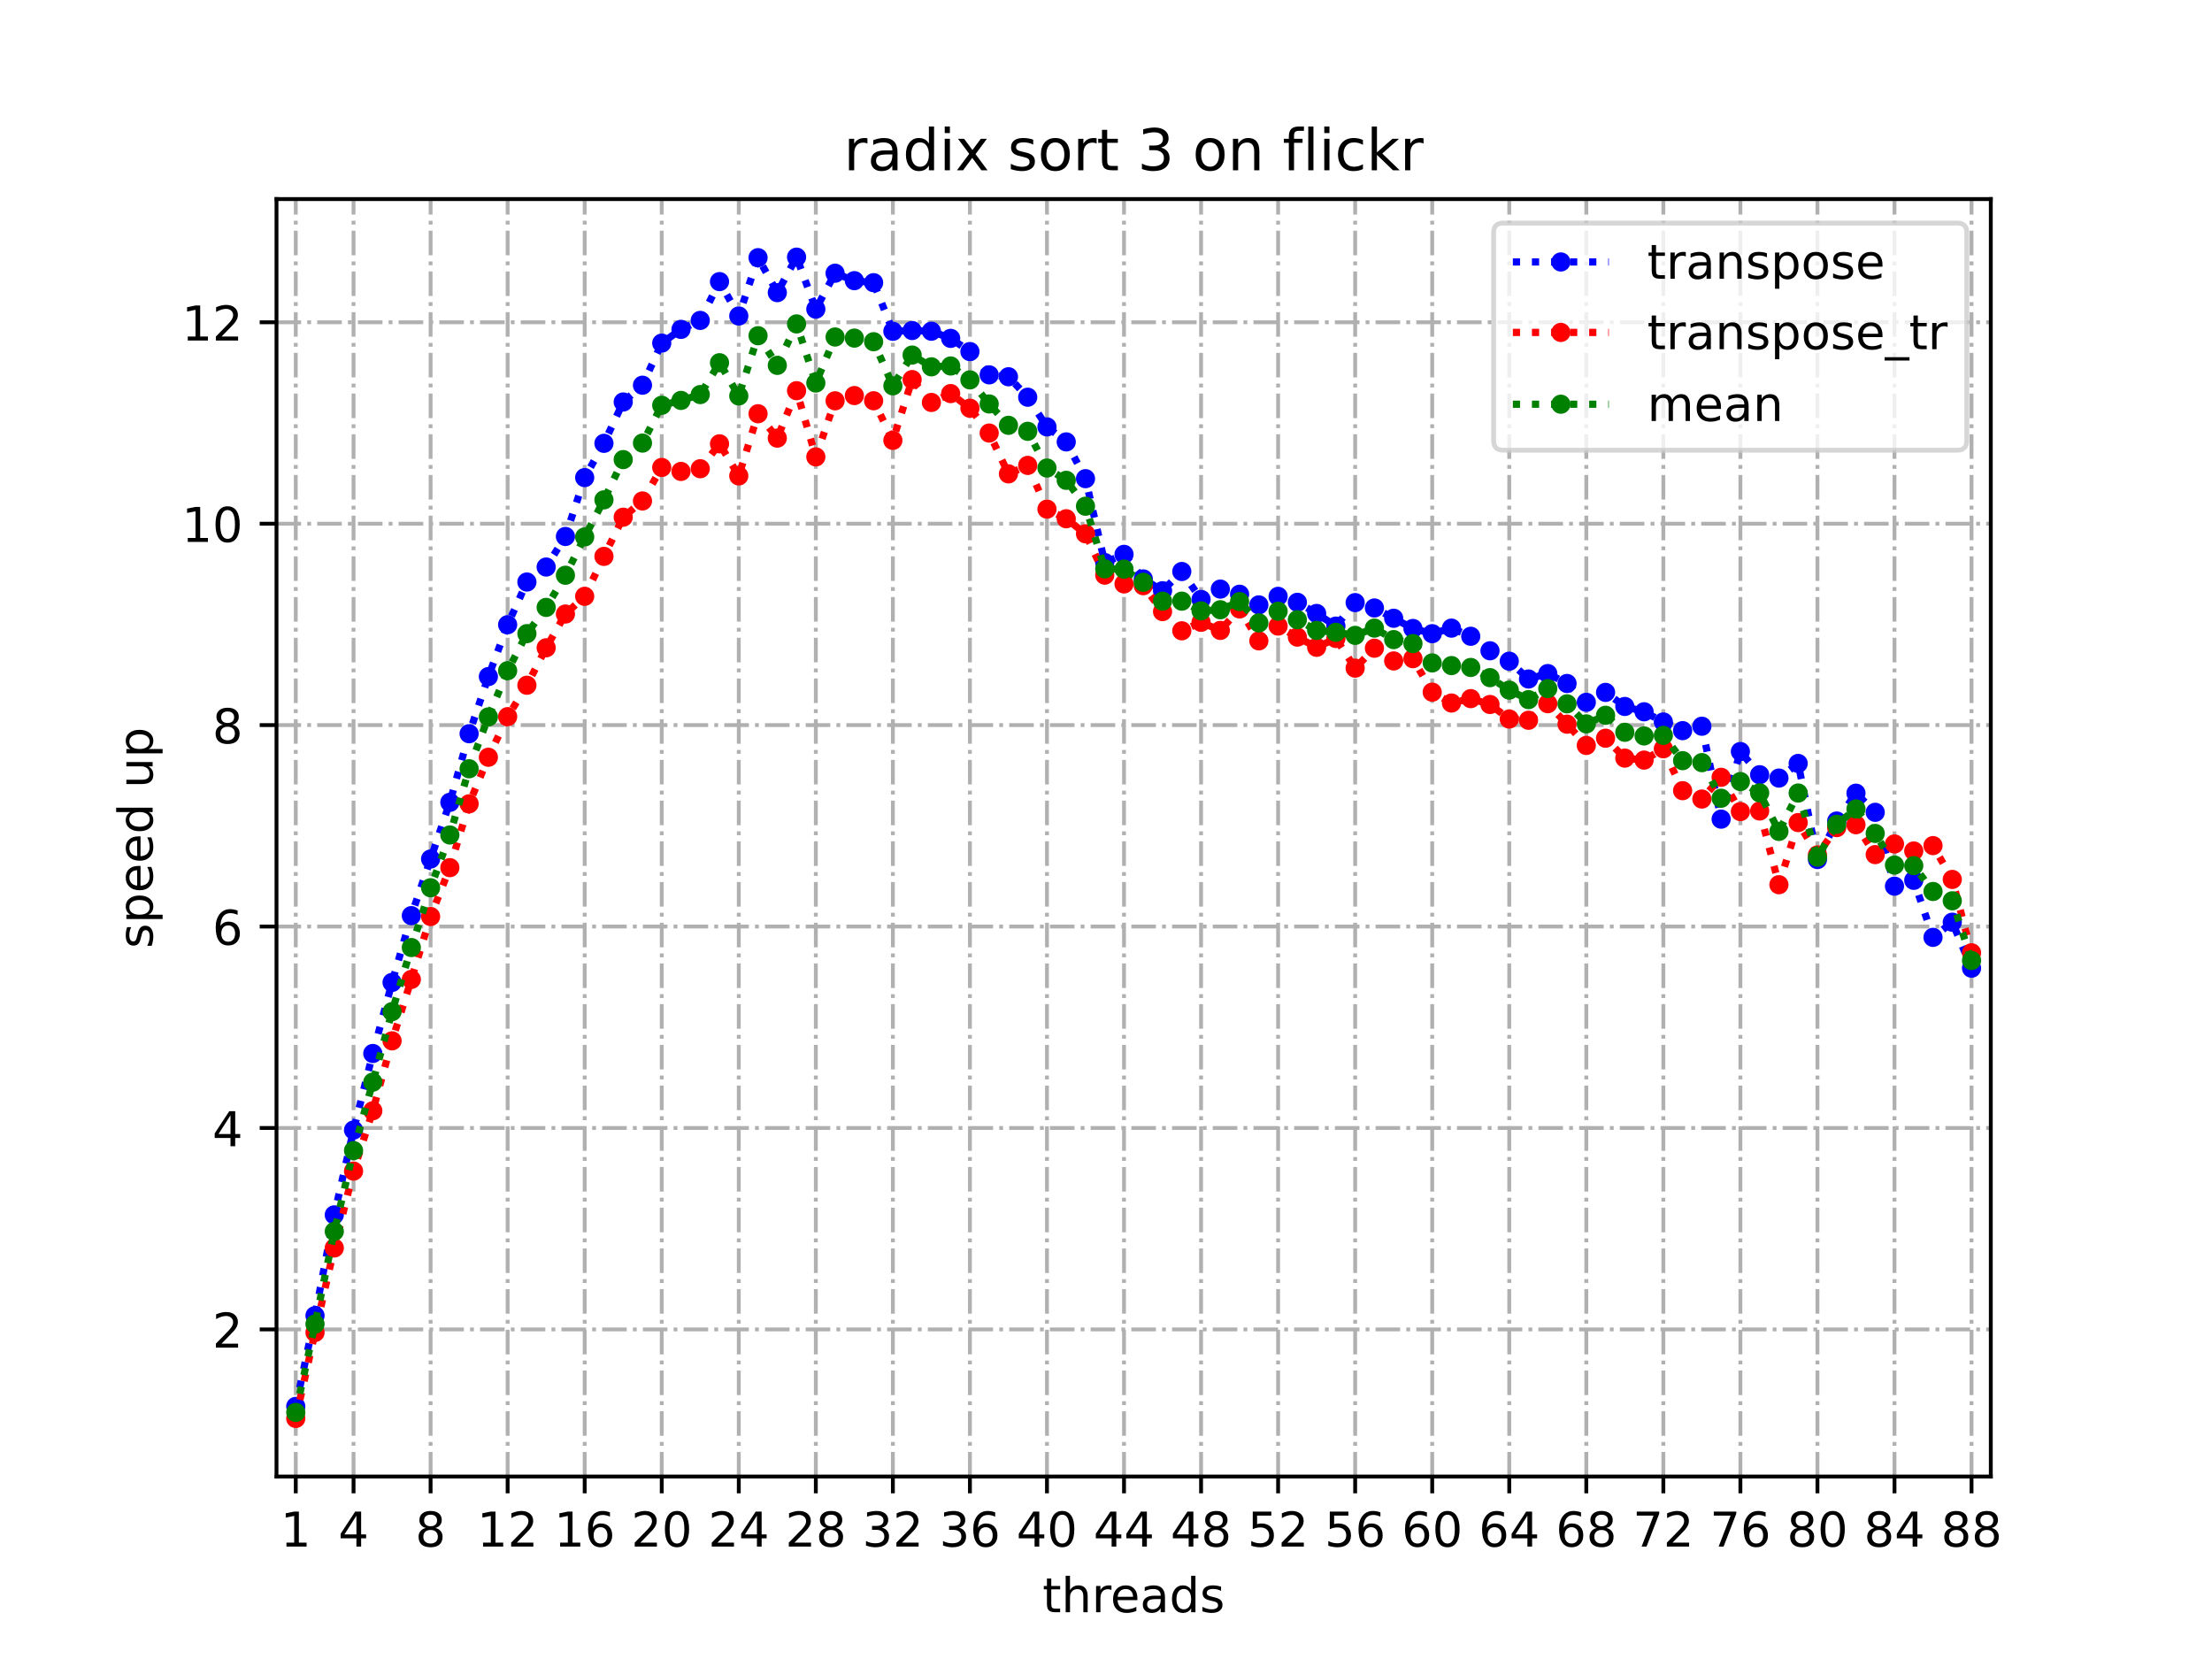 <?xml version="1.0" encoding="utf-8" standalone="no"?>
<!DOCTYPE svg PUBLIC "-//W3C//DTD SVG 1.1//EN"
  "http://www.w3.org/Graphics/SVG/1.1/DTD/svg11.dtd">
<!-- Created with matplotlib (https://matplotlib.org/) -->
<svg height="345.6pt" version="1.1" viewBox="0 0 460.8 345.6" width="460.8pt" xmlns="http://www.w3.org/2000/svg" xmlns:xlink="http://www.w3.org/1999/xlink">
 <defs>
  <style type="text/css">*{stroke-linecap:butt;stroke-linejoin:round;}</style>
 </defs>
 <g id="figure_1">
  <g id="patch_1">
   <path d="M 0 345.6 
L 460.8 345.6 
L 460.8 0 
L 0 0 
z
" style="fill:#ffffff;"/>
  </g>
  <g id="axes_1">
   <g id="patch_2">
    <path d="M 57.6 307.584 
L 414.72 307.584 
L 414.72 41.472 
L 57.6 41.472 
z
" style="fill:#ffffff;"/>
   </g>
   <g id="matplotlib.axis_1">
    <g id="xtick_1">
     <g id="line2d_1">
      <path clip-path="url(#p38abc291c2)" d="M 61.613 307.584 
L 61.613 41.472 
" style="fill:none;stroke:#b0b0b0;stroke-dasharray:5.12,1.28,0.8,1.28;stroke-dashoffset:0;stroke-width:0.8;"/>
     </g>
     <g id="line2d_2">
      <defs>
       <path d="M 0 0 
L 0 3.5 
" id="mb47d07b5db" style="stroke:#000000;stroke-width:0.8;"/>
      </defs>
      <g>
       <use style="stroke:#000000;stroke-width:0.8;" x="61.613" xlink:href="#mb47d07b5db" y="307.584"/>
      </g>
     </g>
     <g id="text_1">
      <!-- 1 -->
      <g transform="translate(58.431 322.182)scale(0.1 -0.1)">
       <defs>
        <path d="M 12.406 8.297 
L 28.516 8.297 
L 28.516 63.922 
L 10.984 60.406 
L 10.984 69.391 
L 28.422 72.906 
L 38.281 72.906 
L 38.281 8.297 
L 54.391 8.297 
L 54.391 0 
L 12.406 0 
z
" id="DejaVuSans-49"/>
       </defs>
       <use xlink:href="#DejaVuSans-49"/>
      </g>
     </g>
    </g>
    <g id="xtick_2">
     <g id="line2d_3">
      <path clip-path="url(#p38abc291c2)" d="M 73.65 307.584 
L 73.65 41.472 
" style="fill:none;stroke:#b0b0b0;stroke-dasharray:5.12,1.28,0.8,1.28;stroke-dashoffset:0;stroke-width:0.8;"/>
     </g>
     <g id="line2d_4">
      <g>
       <use style="stroke:#000000;stroke-width:0.8;" x="73.65" xlink:href="#mb47d07b5db" y="307.584"/>
      </g>
     </g>
     <g id="text_2">
      <!-- 4 -->
      <g transform="translate(70.469 322.182)scale(0.1 -0.1)">
       <defs>
        <path d="M 37.797 64.312 
L 12.891 25.391 
L 37.797 25.391 
z
M 35.203 72.906 
L 47.609 72.906 
L 47.609 25.391 
L 58.016 25.391 
L 58.016 17.188 
L 47.609 17.188 
L 47.609 0 
L 37.797 0 
L 37.797 17.188 
L 4.891 17.188 
L 4.891 26.703 
z
" id="DejaVuSans-52"/>
       </defs>
       <use xlink:href="#DejaVuSans-52"/>
      </g>
     </g>
    </g>
    <g id="xtick_3">
     <g id="line2d_5">
      <path clip-path="url(#p38abc291c2)" d="M 89.701 307.584 
L 89.701 41.472 
" style="fill:none;stroke:#b0b0b0;stroke-dasharray:5.12,1.28,0.8,1.28;stroke-dashoffset:0;stroke-width:0.8;"/>
     </g>
     <g id="line2d_6">
      <g>
       <use style="stroke:#000000;stroke-width:0.8;" x="89.701" xlink:href="#mb47d07b5db" y="307.584"/>
      </g>
     </g>
     <g id="text_3">
      <!-- 8 -->
      <g transform="translate(86.519 322.182)scale(0.1 -0.1)">
       <defs>
        <path d="M 31.781 34.625 
Q 24.75 34.625 20.719 30.859 
Q 16.703 27.094 16.703 20.516 
Q 16.703 13.922 20.719 10.156 
Q 24.75 6.391 31.781 6.391 
Q 38.812 6.391 42.859 10.172 
Q 46.922 13.969 46.922 20.516 
Q 46.922 27.094 42.891 30.859 
Q 38.875 34.625 31.781 34.625 
z
M 21.922 38.812 
Q 15.578 40.375 12.031 44.719 
Q 8.5 49.078 8.5 55.328 
Q 8.5 64.062 14.719 69.141 
Q 20.953 74.219 31.781 74.219 
Q 42.672 74.219 48.875 69.141 
Q 55.078 64.062 55.078 55.328 
Q 55.078 49.078 51.531 44.719 
Q 48 40.375 41.703 38.812 
Q 48.828 37.156 52.797 32.312 
Q 56.781 27.484 56.781 20.516 
Q 56.781 9.906 50.312 4.234 
Q 43.844 -1.422 31.781 -1.422 
Q 19.734 -1.422 13.25 4.234 
Q 6.781 9.906 6.781 20.516 
Q 6.781 27.484 10.781 32.312 
Q 14.797 37.156 21.922 38.812 
z
M 18.312 54.391 
Q 18.312 48.734 21.844 45.562 
Q 25.391 42.391 31.781 42.391 
Q 38.141 42.391 41.719 45.562 
Q 45.312 48.734 45.312 54.391 
Q 45.312 60.062 41.719 63.234 
Q 38.141 66.406 31.781 66.406 
Q 25.391 66.406 21.844 63.234 
Q 18.312 60.062 18.312 54.391 
z
" id="DejaVuSans-56"/>
       </defs>
       <use xlink:href="#DejaVuSans-56"/>
      </g>
     </g>
    </g>
    <g id="xtick_4">
     <g id="line2d_7">
      <path clip-path="url(#p38abc291c2)" d="M 105.751 307.584 
L 105.751 41.472 
" style="fill:none;stroke:#b0b0b0;stroke-dasharray:5.12,1.28,0.8,1.28;stroke-dashoffset:0;stroke-width:0.8;"/>
     </g>
     <g id="line2d_8">
      <g>
       <use style="stroke:#000000;stroke-width:0.8;" x="105.751" xlink:href="#mb47d07b5db" y="307.584"/>
      </g>
     </g>
     <g id="text_4">
      <!-- 12 -->
      <g transform="translate(99.389 322.182)scale(0.1 -0.1)">
       <defs>
        <path d="M 19.188 8.297 
L 53.609 8.297 
L 53.609 0 
L 7.328 0 
L 7.328 8.297 
Q 12.938 14.109 22.625 23.891 
Q 32.328 33.688 34.812 36.531 
Q 39.547 41.844 41.422 45.531 
Q 43.312 49.219 43.312 52.781 
Q 43.312 58.594 39.234 62.25 
Q 35.156 65.922 28.609 65.922 
Q 23.969 65.922 18.812 64.312 
Q 13.672 62.703 7.812 59.422 
L 7.812 69.391 
Q 13.766 71.781 18.938 73 
Q 24.125 74.219 28.422 74.219 
Q 39.75 74.219 46.484 68.547 
Q 53.219 62.891 53.219 53.422 
Q 53.219 48.922 51.531 44.891 
Q 49.859 40.875 45.406 35.406 
Q 44.188 33.984 37.641 27.219 
Q 31.109 20.453 19.188 8.297 
z
" id="DejaVuSans-50"/>
       </defs>
       <use xlink:href="#DejaVuSans-49"/>
       <use x="63.623" xlink:href="#DejaVuSans-50"/>
      </g>
     </g>
    </g>
    <g id="xtick_5">
     <g id="line2d_9">
      <path clip-path="url(#p38abc291c2)" d="M 121.801 307.584 
L 121.801 41.472 
" style="fill:none;stroke:#b0b0b0;stroke-dasharray:5.12,1.28,0.8,1.28;stroke-dashoffset:0;stroke-width:0.8;"/>
     </g>
     <g id="line2d_10">
      <g>
       <use style="stroke:#000000;stroke-width:0.8;" x="121.801" xlink:href="#mb47d07b5db" y="307.584"/>
      </g>
     </g>
     <g id="text_5">
      <!-- 16 -->
      <g transform="translate(115.439 322.182)scale(0.1 -0.1)">
       <defs>
        <path d="M 33.016 40.375 
Q 26.375 40.375 22.484 35.828 
Q 18.609 31.297 18.609 23.391 
Q 18.609 15.531 22.484 10.953 
Q 26.375 6.391 33.016 6.391 
Q 39.656 6.391 43.531 10.953 
Q 47.406 15.531 47.406 23.391 
Q 47.406 31.297 43.531 35.828 
Q 39.656 40.375 33.016 40.375 
z
M 52.594 71.297 
L 52.594 62.312 
Q 48.875 64.062 45.094 64.984 
Q 41.312 65.922 37.594 65.922 
Q 27.828 65.922 22.672 59.328 
Q 17.531 52.734 16.797 39.406 
Q 19.672 43.656 24.016 45.922 
Q 28.375 48.188 33.594 48.188 
Q 44.578 48.188 50.953 41.516 
Q 57.328 34.859 57.328 23.391 
Q 57.328 12.156 50.688 5.359 
Q 44.047 -1.422 33.016 -1.422 
Q 20.359 -1.422 13.672 8.266 
Q 6.984 17.969 6.984 36.375 
Q 6.984 53.656 15.188 63.938 
Q 23.391 74.219 37.203 74.219 
Q 40.922 74.219 44.703 73.484 
Q 48.484 72.75 52.594 71.297 
z
" id="DejaVuSans-54"/>
       </defs>
       <use xlink:href="#DejaVuSans-49"/>
       <use x="63.623" xlink:href="#DejaVuSans-54"/>
      </g>
     </g>
    </g>
    <g id="xtick_6">
     <g id="line2d_11">
      <path clip-path="url(#p38abc291c2)" d="M 137.852 307.584 
L 137.852 41.472 
" style="fill:none;stroke:#b0b0b0;stroke-dasharray:5.12,1.28,0.8,1.28;stroke-dashoffset:0;stroke-width:0.8;"/>
     </g>
     <g id="line2d_12">
      <g>
       <use style="stroke:#000000;stroke-width:0.8;" x="137.852" xlink:href="#mb47d07b5db" y="307.584"/>
      </g>
     </g>
     <g id="text_6">
      <!-- 20 -->
      <g transform="translate(131.489 322.182)scale(0.1 -0.1)">
       <defs>
        <path d="M 31.781 66.406 
Q 24.172 66.406 20.328 58.906 
Q 16.5 51.422 16.5 36.375 
Q 16.5 21.391 20.328 13.891 
Q 24.172 6.391 31.781 6.391 
Q 39.453 6.391 43.281 13.891 
Q 47.125 21.391 47.125 36.375 
Q 47.125 51.422 43.281 58.906 
Q 39.453 66.406 31.781 66.406 
z
M 31.781 74.219 
Q 44.047 74.219 50.516 64.516 
Q 56.984 54.828 56.984 36.375 
Q 56.984 17.969 50.516 8.266 
Q 44.047 -1.422 31.781 -1.422 
Q 19.531 -1.422 13.062 8.266 
Q 6.594 17.969 6.594 36.375 
Q 6.594 54.828 13.062 64.516 
Q 19.531 74.219 31.781 74.219 
z
" id="DejaVuSans-48"/>
       </defs>
       <use xlink:href="#DejaVuSans-50"/>
       <use x="63.623" xlink:href="#DejaVuSans-48"/>
      </g>
     </g>
    </g>
    <g id="xtick_7">
     <g id="line2d_13">
      <path clip-path="url(#p38abc291c2)" d="M 153.902 307.584 
L 153.902 41.472 
" style="fill:none;stroke:#b0b0b0;stroke-dasharray:5.12,1.28,0.8,1.28;stroke-dashoffset:0;stroke-width:0.8;"/>
     </g>
     <g id="line2d_14">
      <g>
       <use style="stroke:#000000;stroke-width:0.8;" x="153.902" xlink:href="#mb47d07b5db" y="307.584"/>
      </g>
     </g>
     <g id="text_7">
      <!-- 24 -->
      <g transform="translate(147.54 322.182)scale(0.1 -0.1)">
       <use xlink:href="#DejaVuSans-50"/>
       <use x="63.623" xlink:href="#DejaVuSans-52"/>
      </g>
     </g>
    </g>
    <g id="xtick_8">
     <g id="line2d_15">
      <path clip-path="url(#p38abc291c2)" d="M 169.952 307.584 
L 169.952 41.472 
" style="fill:none;stroke:#b0b0b0;stroke-dasharray:5.12,1.28,0.8,1.28;stroke-dashoffset:0;stroke-width:0.8;"/>
     </g>
     <g id="line2d_16">
      <g>
       <use style="stroke:#000000;stroke-width:0.8;" x="169.952" xlink:href="#mb47d07b5db" y="307.584"/>
      </g>
     </g>
     <g id="text_8">
      <!-- 28 -->
      <g transform="translate(163.59 322.182)scale(0.1 -0.1)">
       <use xlink:href="#DejaVuSans-50"/>
       <use x="63.623" xlink:href="#DejaVuSans-56"/>
      </g>
     </g>
    </g>
    <g id="xtick_9">
     <g id="line2d_17">
      <path clip-path="url(#p38abc291c2)" d="M 186.003 307.584 
L 186.003 41.472 
" style="fill:none;stroke:#b0b0b0;stroke-dasharray:5.12,1.28,0.8,1.28;stroke-dashoffset:0;stroke-width:0.8;"/>
     </g>
     <g id="line2d_18">
      <g>
       <use style="stroke:#000000;stroke-width:0.8;" x="186.003" xlink:href="#mb47d07b5db" y="307.584"/>
      </g>
     </g>
     <g id="text_9">
      <!-- 32 -->
      <g transform="translate(179.64 322.182)scale(0.1 -0.1)">
       <defs>
        <path d="M 40.578 39.312 
Q 47.656 37.797 51.625 33 
Q 55.609 28.219 55.609 21.188 
Q 55.609 10.406 48.188 4.484 
Q 40.766 -1.422 27.094 -1.422 
Q 22.516 -1.422 17.656 -0.516 
Q 12.797 0.391 7.625 2.203 
L 7.625 11.719 
Q 11.719 9.328 16.594 8.109 
Q 21.484 6.891 26.812 6.891 
Q 36.078 6.891 40.938 10.547 
Q 45.797 14.203 45.797 21.188 
Q 45.797 27.641 41.281 31.266 
Q 36.766 34.906 28.719 34.906 
L 20.219 34.906 
L 20.219 43.016 
L 29.109 43.016 
Q 36.375 43.016 40.234 45.922 
Q 44.094 48.828 44.094 54.297 
Q 44.094 59.906 40.109 62.906 
Q 36.141 65.922 28.719 65.922 
Q 24.656 65.922 20.016 65.031 
Q 15.375 64.156 9.812 62.312 
L 9.812 71.094 
Q 15.438 72.656 20.344 73.438 
Q 25.25 74.219 29.594 74.219 
Q 40.828 74.219 47.359 69.109 
Q 53.906 64.016 53.906 55.328 
Q 53.906 49.266 50.438 45.094 
Q 46.969 40.922 40.578 39.312 
z
" id="DejaVuSans-51"/>
       </defs>
       <use xlink:href="#DejaVuSans-51"/>
       <use x="63.623" xlink:href="#DejaVuSans-50"/>
      </g>
     </g>
    </g>
    <g id="xtick_10">
     <g id="line2d_19">
      <path clip-path="url(#p38abc291c2)" d="M 202.053 307.584 
L 202.053 41.472 
" style="fill:none;stroke:#b0b0b0;stroke-dasharray:5.12,1.28,0.8,1.28;stroke-dashoffset:0;stroke-width:0.8;"/>
     </g>
     <g id="line2d_20">
      <g>
       <use style="stroke:#000000;stroke-width:0.8;" x="202.053" xlink:href="#mb47d07b5db" y="307.584"/>
      </g>
     </g>
     <g id="text_10">
      <!-- 36 -->
      <g transform="translate(195.691 322.182)scale(0.1 -0.1)">
       <use xlink:href="#DejaVuSans-51"/>
       <use x="63.623" xlink:href="#DejaVuSans-54"/>
      </g>
     </g>
    </g>
    <g id="xtick_11">
     <g id="line2d_21">
      <path clip-path="url(#p38abc291c2)" d="M 218.103 307.584 
L 218.103 41.472 
" style="fill:none;stroke:#b0b0b0;stroke-dasharray:5.12,1.28,0.8,1.28;stroke-dashoffset:0;stroke-width:0.8;"/>
     </g>
     <g id="line2d_22">
      <g>
       <use style="stroke:#000000;stroke-width:0.8;" x="218.103" xlink:href="#mb47d07b5db" y="307.584"/>
      </g>
     </g>
     <g id="text_11">
      <!-- 40 -->
      <g transform="translate(211.741 322.182)scale(0.1 -0.1)">
       <use xlink:href="#DejaVuSans-52"/>
       <use x="63.623" xlink:href="#DejaVuSans-48"/>
      </g>
     </g>
    </g>
    <g id="xtick_12">
     <g id="line2d_23">
      <path clip-path="url(#p38abc291c2)" d="M 234.154 307.584 
L 234.154 41.472 
" style="fill:none;stroke:#b0b0b0;stroke-dasharray:5.12,1.28,0.8,1.28;stroke-dashoffset:0;stroke-width:0.8;"/>
     </g>
     <g id="line2d_24">
      <g>
       <use style="stroke:#000000;stroke-width:0.8;" x="234.154" xlink:href="#mb47d07b5db" y="307.584"/>
      </g>
     </g>
     <g id="text_12">
      <!-- 44 -->
      <g transform="translate(227.791 322.182)scale(0.1 -0.1)">
       <use xlink:href="#DejaVuSans-52"/>
       <use x="63.623" xlink:href="#DejaVuSans-52"/>
      </g>
     </g>
    </g>
    <g id="xtick_13">
     <g id="line2d_25">
      <path clip-path="url(#p38abc291c2)" d="M 250.204 307.584 
L 250.204 41.472 
" style="fill:none;stroke:#b0b0b0;stroke-dasharray:5.12,1.28,0.8,1.28;stroke-dashoffset:0;stroke-width:0.8;"/>
     </g>
     <g id="line2d_26">
      <g>
       <use style="stroke:#000000;stroke-width:0.8;" x="250.204" xlink:href="#mb47d07b5db" y="307.584"/>
      </g>
     </g>
     <g id="text_13">
      <!-- 48 -->
      <g transform="translate(243.842 322.182)scale(0.1 -0.1)">
       <use xlink:href="#DejaVuSans-52"/>
       <use x="63.623" xlink:href="#DejaVuSans-56"/>
      </g>
     </g>
    </g>
    <g id="xtick_14">
     <g id="line2d_27">
      <path clip-path="url(#p38abc291c2)" d="M 266.254 307.584 
L 266.254 41.472 
" style="fill:none;stroke:#b0b0b0;stroke-dasharray:5.12,1.28,0.8,1.28;stroke-dashoffset:0;stroke-width:0.8;"/>
     </g>
     <g id="line2d_28">
      <g>
       <use style="stroke:#000000;stroke-width:0.8;" x="266.254" xlink:href="#mb47d07b5db" y="307.584"/>
      </g>
     </g>
     <g id="text_14">
      <!-- 52 -->
      <g transform="translate(259.892 322.182)scale(0.1 -0.1)">
       <defs>
        <path d="M 10.797 72.906 
L 49.516 72.906 
L 49.516 64.594 
L 19.828 64.594 
L 19.828 46.734 
Q 21.969 47.469 24.109 47.828 
Q 26.266 48.188 28.422 48.188 
Q 40.625 48.188 47.75 41.5 
Q 54.891 34.812 54.891 23.391 
Q 54.891 11.625 47.562 5.094 
Q 40.234 -1.422 26.906 -1.422 
Q 22.312 -1.422 17.547 -0.641 
Q 12.797 0.141 7.719 1.703 
L 7.719 11.625 
Q 12.109 9.234 16.797 8.062 
Q 21.484 6.891 26.703 6.891 
Q 35.156 6.891 40.078 11.328 
Q 45.016 15.766 45.016 23.391 
Q 45.016 31 40.078 35.438 
Q 35.156 39.891 26.703 39.891 
Q 22.75 39.891 18.812 39.016 
Q 14.891 38.141 10.797 36.281 
z
" id="DejaVuSans-53"/>
       </defs>
       <use xlink:href="#DejaVuSans-53"/>
       <use x="63.623" xlink:href="#DejaVuSans-50"/>
      </g>
     </g>
    </g>
    <g id="xtick_15">
     <g id="line2d_29">
      <path clip-path="url(#p38abc291c2)" d="M 282.305 307.584 
L 282.305 41.472 
" style="fill:none;stroke:#b0b0b0;stroke-dasharray:5.12,1.28,0.8,1.28;stroke-dashoffset:0;stroke-width:0.8;"/>
     </g>
     <g id="line2d_30">
      <g>
       <use style="stroke:#000000;stroke-width:0.8;" x="282.305" xlink:href="#mb47d07b5db" y="307.584"/>
      </g>
     </g>
     <g id="text_15">
      <!-- 56 -->
      <g transform="translate(275.942 322.182)scale(0.1 -0.1)">
       <use xlink:href="#DejaVuSans-53"/>
       <use x="63.623" xlink:href="#DejaVuSans-54"/>
      </g>
     </g>
    </g>
    <g id="xtick_16">
     <g id="line2d_31">
      <path clip-path="url(#p38abc291c2)" d="M 298.355 307.584 
L 298.355 41.472 
" style="fill:none;stroke:#b0b0b0;stroke-dasharray:5.12,1.28,0.8,1.28;stroke-dashoffset:0;stroke-width:0.8;"/>
     </g>
     <g id="line2d_32">
      <g>
       <use style="stroke:#000000;stroke-width:0.8;" x="298.355" xlink:href="#mb47d07b5db" y="307.584"/>
      </g>
     </g>
     <g id="text_16">
      <!-- 60 -->
      <g transform="translate(291.993 322.182)scale(0.1 -0.1)">
       <use xlink:href="#DejaVuSans-54"/>
       <use x="63.623" xlink:href="#DejaVuSans-48"/>
      </g>
     </g>
    </g>
    <g id="xtick_17">
     <g id="line2d_33">
      <path clip-path="url(#p38abc291c2)" d="M 314.405 307.584 
L 314.405 41.472 
" style="fill:none;stroke:#b0b0b0;stroke-dasharray:5.12,1.28,0.8,1.28;stroke-dashoffset:0;stroke-width:0.8;"/>
     </g>
     <g id="line2d_34">
      <g>
       <use style="stroke:#000000;stroke-width:0.8;" x="314.405" xlink:href="#mb47d07b5db" y="307.584"/>
      </g>
     </g>
     <g id="text_17">
      <!-- 64 -->
      <g transform="translate(308.043 322.182)scale(0.1 -0.1)">
       <use xlink:href="#DejaVuSans-54"/>
       <use x="63.623" xlink:href="#DejaVuSans-52"/>
      </g>
     </g>
    </g>
    <g id="xtick_18">
     <g id="line2d_35">
      <path clip-path="url(#p38abc291c2)" d="M 330.456 307.584 
L 330.456 41.472 
" style="fill:none;stroke:#b0b0b0;stroke-dasharray:5.12,1.28,0.8,1.28;stroke-dashoffset:0;stroke-width:0.8;"/>
     </g>
     <g id="line2d_36">
      <g>
       <use style="stroke:#000000;stroke-width:0.8;" x="330.456" xlink:href="#mb47d07b5db" y="307.584"/>
      </g>
     </g>
     <g id="text_18">
      <!-- 68 -->
      <g transform="translate(324.093 322.182)scale(0.1 -0.1)">
       <use xlink:href="#DejaVuSans-54"/>
       <use x="63.623" xlink:href="#DejaVuSans-56"/>
      </g>
     </g>
    </g>
    <g id="xtick_19">
     <g id="line2d_37">
      <path clip-path="url(#p38abc291c2)" d="M 346.506 307.584 
L 346.506 41.472 
" style="fill:none;stroke:#b0b0b0;stroke-dasharray:5.12,1.28,0.8,1.28;stroke-dashoffset:0;stroke-width:0.8;"/>
     </g>
     <g id="line2d_38">
      <g>
       <use style="stroke:#000000;stroke-width:0.8;" x="346.506" xlink:href="#mb47d07b5db" y="307.584"/>
      </g>
     </g>
     <g id="text_19">
      <!-- 72 -->
      <g transform="translate(340.144 322.182)scale(0.1 -0.1)">
       <defs>
        <path d="M 8.203 72.906 
L 55.078 72.906 
L 55.078 68.703 
L 28.609 0 
L 18.312 0 
L 43.219 64.594 
L 8.203 64.594 
z
" id="DejaVuSans-55"/>
       </defs>
       <use xlink:href="#DejaVuSans-55"/>
       <use x="63.623" xlink:href="#DejaVuSans-50"/>
      </g>
     </g>
    </g>
    <g id="xtick_20">
     <g id="line2d_39">
      <path clip-path="url(#p38abc291c2)" d="M 362.556 307.584 
L 362.556 41.472 
" style="fill:none;stroke:#b0b0b0;stroke-dasharray:5.12,1.28,0.8,1.28;stroke-dashoffset:0;stroke-width:0.8;"/>
     </g>
     <g id="line2d_40">
      <g>
       <use style="stroke:#000000;stroke-width:0.8;" x="362.556" xlink:href="#mb47d07b5db" y="307.584"/>
      </g>
     </g>
     <g id="text_20">
      <!-- 76 -->
      <g transform="translate(356.194 322.182)scale(0.1 -0.1)">
       <use xlink:href="#DejaVuSans-55"/>
       <use x="63.623" xlink:href="#DejaVuSans-54"/>
      </g>
     </g>
    </g>
    <g id="xtick_21">
     <g id="line2d_41">
      <path clip-path="url(#p38abc291c2)" d="M 378.607 307.584 
L 378.607 41.472 
" style="fill:none;stroke:#b0b0b0;stroke-dasharray:5.12,1.28,0.8,1.28;stroke-dashoffset:0;stroke-width:0.8;"/>
     </g>
     <g id="line2d_42">
      <g>
       <use style="stroke:#000000;stroke-width:0.8;" x="378.607" xlink:href="#mb47d07b5db" y="307.584"/>
      </g>
     </g>
     <g id="text_21">
      <!-- 80 -->
      <g transform="translate(372.244 322.182)scale(0.1 -0.1)">
       <use xlink:href="#DejaVuSans-56"/>
       <use x="63.623" xlink:href="#DejaVuSans-48"/>
      </g>
     </g>
    </g>
    <g id="xtick_22">
     <g id="line2d_43">
      <path clip-path="url(#p38abc291c2)" d="M 394.657 307.584 
L 394.657 41.472 
" style="fill:none;stroke:#b0b0b0;stroke-dasharray:5.12,1.28,0.8,1.28;stroke-dashoffset:0;stroke-width:0.8;"/>
     </g>
     <g id="line2d_44">
      <g>
       <use style="stroke:#000000;stroke-width:0.8;" x="394.657" xlink:href="#mb47d07b5db" y="307.584"/>
      </g>
     </g>
     <g id="text_22">
      <!-- 84 -->
      <g transform="translate(388.295 322.182)scale(0.1 -0.1)">
       <use xlink:href="#DejaVuSans-56"/>
       <use x="63.623" xlink:href="#DejaVuSans-52"/>
      </g>
     </g>
    </g>
    <g id="xtick_23">
     <g id="line2d_45">
      <path clip-path="url(#p38abc291c2)" d="M 410.707 307.584 
L 410.707 41.472 
" style="fill:none;stroke:#b0b0b0;stroke-dasharray:5.12,1.28,0.8,1.28;stroke-dashoffset:0;stroke-width:0.8;"/>
     </g>
     <g id="line2d_46">
      <g>
       <use style="stroke:#000000;stroke-width:0.8;" x="410.707" xlink:href="#mb47d07b5db" y="307.584"/>
      </g>
     </g>
     <g id="text_23">
      <!-- 88 -->
      <g transform="translate(404.345 322.182)scale(0.1 -0.1)">
       <use xlink:href="#DejaVuSans-56"/>
       <use x="63.623" xlink:href="#DejaVuSans-56"/>
      </g>
     </g>
    </g>
    <g id="text_24">
     <!-- threads -->
     <g transform="translate(217.169 335.861)scale(0.1 -0.1)">
      <defs>
       <path d="M 18.312 70.219 
L 18.312 54.688 
L 36.812 54.688 
L 36.812 47.703 
L 18.312 47.703 
L 18.312 18.016 
Q 18.312 11.328 20.141 9.422 
Q 21.969 7.516 27.594 7.516 
L 36.812 7.516 
L 36.812 0 
L 27.594 0 
Q 17.188 0 13.234 3.875 
Q 9.281 7.766 9.281 18.016 
L 9.281 47.703 
L 2.688 47.703 
L 2.688 54.688 
L 9.281 54.688 
L 9.281 70.219 
z
" id="DejaVuSans-116"/>
       <path d="M 54.891 33.016 
L 54.891 0 
L 45.906 0 
L 45.906 32.719 
Q 45.906 40.484 42.875 44.328 
Q 39.844 48.188 33.797 48.188 
Q 26.516 48.188 22.312 43.547 
Q 18.109 38.922 18.109 30.906 
L 18.109 0 
L 9.078 0 
L 9.078 75.984 
L 18.109 75.984 
L 18.109 46.188 
Q 21.344 51.125 25.703 53.562 
Q 30.078 56 35.797 56 
Q 45.219 56 50.047 50.172 
Q 54.891 44.344 54.891 33.016 
z
" id="DejaVuSans-104"/>
       <path d="M 41.109 46.297 
Q 39.594 47.172 37.812 47.578 
Q 36.031 48 33.891 48 
Q 26.266 48 22.188 43.047 
Q 18.109 38.094 18.109 28.812 
L 18.109 0 
L 9.078 0 
L 9.078 54.688 
L 18.109 54.688 
L 18.109 46.188 
Q 20.953 51.172 25.484 53.578 
Q 30.031 56 36.531 56 
Q 37.453 56 38.578 55.875 
Q 39.703 55.766 41.062 55.516 
z
" id="DejaVuSans-114"/>
       <path d="M 56.203 29.594 
L 56.203 25.203 
L 14.891 25.203 
Q 15.484 15.922 20.484 11.062 
Q 25.484 6.203 34.422 6.203 
Q 39.594 6.203 44.453 7.469 
Q 49.312 8.734 54.109 11.281 
L 54.109 2.781 
Q 49.266 0.734 44.188 -0.344 
Q 39.109 -1.422 33.891 -1.422 
Q 20.797 -1.422 13.156 6.188 
Q 5.516 13.812 5.516 26.812 
Q 5.516 40.234 12.766 48.109 
Q 20.016 56 32.328 56 
Q 43.359 56 49.781 48.891 
Q 56.203 41.797 56.203 29.594 
z
M 47.219 32.234 
Q 47.125 39.594 43.094 43.984 
Q 39.062 48.391 32.422 48.391 
Q 24.906 48.391 20.391 44.141 
Q 15.875 39.891 15.188 32.172 
z
" id="DejaVuSans-101"/>
       <path d="M 34.281 27.484 
Q 23.391 27.484 19.188 25 
Q 14.984 22.516 14.984 16.5 
Q 14.984 11.719 18.141 8.906 
Q 21.297 6.109 26.703 6.109 
Q 34.188 6.109 38.703 11.406 
Q 43.219 16.703 43.219 25.484 
L 43.219 27.484 
z
M 52.203 31.203 
L 52.203 0 
L 43.219 0 
L 43.219 8.297 
Q 40.141 3.328 35.547 0.953 
Q 30.953 -1.422 24.312 -1.422 
Q 15.922 -1.422 10.953 3.297 
Q 6 8.016 6 15.922 
Q 6 25.141 12.172 29.828 
Q 18.359 34.516 30.609 34.516 
L 43.219 34.516 
L 43.219 35.406 
Q 43.219 41.609 39.141 45 
Q 35.062 48.391 27.688 48.391 
Q 23 48.391 18.547 47.266 
Q 14.109 46.141 10.016 43.891 
L 10.016 52.203 
Q 14.938 54.109 19.578 55.047 
Q 24.219 56 28.609 56 
Q 40.484 56 46.344 49.844 
Q 52.203 43.703 52.203 31.203 
z
" id="DejaVuSans-97"/>
       <path d="M 45.406 46.391 
L 45.406 75.984 
L 54.391 75.984 
L 54.391 0 
L 45.406 0 
L 45.406 8.203 
Q 42.578 3.328 38.25 0.953 
Q 33.938 -1.422 27.875 -1.422 
Q 17.969 -1.422 11.734 6.484 
Q 5.516 14.406 5.516 27.297 
Q 5.516 40.188 11.734 48.094 
Q 17.969 56 27.875 56 
Q 33.938 56 38.25 53.625 
Q 42.578 51.266 45.406 46.391 
z
M 14.797 27.297 
Q 14.797 17.391 18.875 11.75 
Q 22.953 6.109 30.078 6.109 
Q 37.203 6.109 41.297 11.75 
Q 45.406 17.391 45.406 27.297 
Q 45.406 37.203 41.297 42.844 
Q 37.203 48.484 30.078 48.484 
Q 22.953 48.484 18.875 42.844 
Q 14.797 37.203 14.797 27.297 
z
" id="DejaVuSans-100"/>
       <path d="M 44.281 53.078 
L 44.281 44.578 
Q 40.484 46.531 36.375 47.5 
Q 32.281 48.484 27.875 48.484 
Q 21.188 48.484 17.844 46.438 
Q 14.5 44.391 14.5 40.281 
Q 14.5 37.156 16.891 35.375 
Q 19.281 33.594 26.516 31.984 
L 29.594 31.297 
Q 39.156 29.25 43.188 25.516 
Q 47.219 21.781 47.219 15.094 
Q 47.219 7.469 41.188 3.016 
Q 35.156 -1.422 24.609 -1.422 
Q 20.219 -1.422 15.453 -0.562 
Q 10.688 0.297 5.422 2 
L 5.422 11.281 
Q 10.406 8.688 15.234 7.391 
Q 20.062 6.109 24.812 6.109 
Q 31.156 6.109 34.562 8.281 
Q 37.984 10.453 37.984 14.406 
Q 37.984 18.062 35.516 20.016 
Q 33.062 21.969 24.703 23.781 
L 21.578 24.516 
Q 13.234 26.266 9.516 29.906 
Q 5.812 33.547 5.812 39.891 
Q 5.812 47.609 11.281 51.797 
Q 16.75 56 26.812 56 
Q 31.781 56 36.172 55.266 
Q 40.578 54.547 44.281 53.078 
z
" id="DejaVuSans-115"/>
      </defs>
      <use xlink:href="#DejaVuSans-116"/>
      <use x="39.209" xlink:href="#DejaVuSans-104"/>
      <use x="102.588" xlink:href="#DejaVuSans-114"/>
      <use x="141.451" xlink:href="#DejaVuSans-101"/>
      <use x="202.975" xlink:href="#DejaVuSans-97"/>
      <use x="264.254" xlink:href="#DejaVuSans-100"/>
      <use x="327.73" xlink:href="#DejaVuSans-115"/>
     </g>
    </g>
   </g>
   <g id="matplotlib.axis_2">
    <g id="ytick_1">
     <g id="line2d_47">
      <path clip-path="url(#p38abc291c2)" d="M 57.6 276.936 
L 414.72 276.936 
" style="fill:none;stroke:#b0b0b0;stroke-dasharray:5.12,1.28,0.8,1.28;stroke-dashoffset:0;stroke-width:0.8;"/>
     </g>
     <g id="line2d_48">
      <defs>
       <path d="M 0 0 
L -3.5 0 
" id="mde526d9ff1" style="stroke:#000000;stroke-width:0.8;"/>
      </defs>
      <g>
       <use style="stroke:#000000;stroke-width:0.8;" x="57.6" xlink:href="#mde526d9ff1" y="276.936"/>
      </g>
     </g>
     <g id="text_25">
      <!-- 2 -->
      <g transform="translate(44.237 280.735)scale(0.1 -0.1)">
       <use xlink:href="#DejaVuSans-50"/>
      </g>
     </g>
    </g>
    <g id="ytick_2">
     <g id="line2d_49">
      <path clip-path="url(#p38abc291c2)" d="M 57.6 234.976 
L 414.72 234.976 
" style="fill:none;stroke:#b0b0b0;stroke-dasharray:5.12,1.28,0.8,1.28;stroke-dashoffset:0;stroke-width:0.8;"/>
     </g>
     <g id="line2d_50">
      <g>
       <use style="stroke:#000000;stroke-width:0.8;" x="57.6" xlink:href="#mde526d9ff1" y="234.976"/>
      </g>
     </g>
     <g id="text_26">
      <!-- 4 -->
      <g transform="translate(44.237 238.775)scale(0.1 -0.1)">
       <use xlink:href="#DejaVuSans-52"/>
      </g>
     </g>
    </g>
    <g id="ytick_3">
     <g id="line2d_51">
      <path clip-path="url(#p38abc291c2)" d="M 57.6 193.015 
L 414.72 193.015 
" style="fill:none;stroke:#b0b0b0;stroke-dasharray:5.12,1.28,0.8,1.28;stroke-dashoffset:0;stroke-width:0.8;"/>
     </g>
     <g id="line2d_52">
      <g>
       <use style="stroke:#000000;stroke-width:0.8;" x="57.6" xlink:href="#mde526d9ff1" y="193.015"/>
      </g>
     </g>
     <g id="text_27">
      <!-- 6 -->
      <g transform="translate(44.237 196.815)scale(0.1 -0.1)">
       <use xlink:href="#DejaVuSans-54"/>
      </g>
     </g>
    </g>
    <g id="ytick_4">
     <g id="line2d_53">
      <path clip-path="url(#p38abc291c2)" d="M 57.6 151.055 
L 414.72 151.055 
" style="fill:none;stroke:#b0b0b0;stroke-dasharray:5.12,1.28,0.8,1.28;stroke-dashoffset:0;stroke-width:0.8;"/>
     </g>
     <g id="line2d_54">
      <g>
       <use style="stroke:#000000;stroke-width:0.8;" x="57.6" xlink:href="#mde526d9ff1" y="151.055"/>
      </g>
     </g>
     <g id="text_28">
      <!-- 8 -->
      <g transform="translate(44.237 154.855)scale(0.1 -0.1)">
       <use xlink:href="#DejaVuSans-56"/>
      </g>
     </g>
    </g>
    <g id="ytick_5">
     <g id="line2d_55">
      <path clip-path="url(#p38abc291c2)" d="M 57.6 109.095 
L 414.72 109.095 
" style="fill:none;stroke:#b0b0b0;stroke-dasharray:5.12,1.28,0.8,1.28;stroke-dashoffset:0;stroke-width:0.8;"/>
     </g>
     <g id="line2d_56">
      <g>
       <use style="stroke:#000000;stroke-width:0.8;" x="57.6" xlink:href="#mde526d9ff1" y="109.095"/>
      </g>
     </g>
     <g id="text_29">
      <!-- 10 -->
      <g transform="translate(37.875 112.895)scale(0.1 -0.1)">
       <use xlink:href="#DejaVuSans-49"/>
       <use x="63.623" xlink:href="#DejaVuSans-48"/>
      </g>
     </g>
    </g>
    <g id="ytick_6">
     <g id="line2d_57">
      <path clip-path="url(#p38abc291c2)" d="M 57.6 67.135 
L 414.72 67.135 
" style="fill:none;stroke:#b0b0b0;stroke-dasharray:5.12,1.28,0.8,1.28;stroke-dashoffset:0;stroke-width:0.8;"/>
     </g>
     <g id="line2d_58">
      <g>
       <use style="stroke:#000000;stroke-width:0.8;" x="57.6" xlink:href="#mde526d9ff1" y="67.135"/>
      </g>
     </g>
     <g id="text_30">
      <!-- 12 -->
      <g transform="translate(37.875 70.935)scale(0.1 -0.1)">
       <use xlink:href="#DejaVuSans-49"/>
       <use x="63.623" xlink:href="#DejaVuSans-50"/>
      </g>
     </g>
    </g>
    <g id="text_31">
     <!-- speed up -->
     <g transform="translate(31.795 197.566)rotate(-90)scale(0.1 -0.1)">
      <defs>
       <path d="M 18.109 8.203 
L 18.109 -20.797 
L 9.078 -20.797 
L 9.078 54.688 
L 18.109 54.688 
L 18.109 46.391 
Q 20.953 51.266 25.266 53.625 
Q 29.594 56 35.594 56 
Q 45.562 56 51.781 48.094 
Q 58.016 40.188 58.016 27.297 
Q 58.016 14.406 51.781 6.484 
Q 45.562 -1.422 35.594 -1.422 
Q 29.594 -1.422 25.266 0.953 
Q 20.953 3.328 18.109 8.203 
z
M 48.688 27.297 
Q 48.688 37.203 44.609 42.844 
Q 40.531 48.484 33.406 48.484 
Q 26.266 48.484 22.188 42.844 
Q 18.109 37.203 18.109 27.297 
Q 18.109 17.391 22.188 11.75 
Q 26.266 6.109 33.406 6.109 
Q 40.531 6.109 44.609 11.75 
Q 48.688 17.391 48.688 27.297 
z
" id="DejaVuSans-112"/>
       <path id="DejaVuSans-32"/>
       <path d="M 8.5 21.578 
L 8.5 54.688 
L 17.484 54.688 
L 17.484 21.922 
Q 17.484 14.156 20.5 10.266 
Q 23.531 6.391 29.594 6.391 
Q 36.859 6.391 41.078 11.031 
Q 45.312 15.672 45.312 23.688 
L 45.312 54.688 
L 54.297 54.688 
L 54.297 0 
L 45.312 0 
L 45.312 8.406 
Q 42.047 3.422 37.719 1 
Q 33.406 -1.422 27.688 -1.422 
Q 18.266 -1.422 13.375 4.438 
Q 8.5 10.297 8.5 21.578 
z
M 31.109 56 
z
" id="DejaVuSans-117"/>
      </defs>
      <use xlink:href="#DejaVuSans-115"/>
      <use x="52.1" xlink:href="#DejaVuSans-112"/>
      <use x="115.576" xlink:href="#DejaVuSans-101"/>
      <use x="177.1" xlink:href="#DejaVuSans-101"/>
      <use x="238.623" xlink:href="#DejaVuSans-100"/>
      <use x="302.1" xlink:href="#DejaVuSans-32"/>
      <use x="333.887" xlink:href="#DejaVuSans-117"/>
      <use x="397.266" xlink:href="#DejaVuSans-112"/>
     </g>
    </g>
   </g>
   <g id="line2d_59">
    <path clip-path="url(#p38abc291c2)" d="M 61.613 292.98 
L 65.625 274.071 
L 69.638 253.083 
L 73.65 235.408 
L 77.663 219.461 
L 81.676 204.655 
L 85.688 190.745 
L 89.701 178.944 
L 93.713 167.141 
L 97.726 152.847 
L 101.738 140.943 
L 105.751 130.139 
L 109.764 121.245 
L 113.776 118.122 
L 117.789 111.756 
L 121.801 99.491 
L 125.814 92.354 
L 129.827 83.744 
L 133.839 80.246 
L 137.852 71.481 
L 141.864 68.616 
L 145.877 66.746 
L 149.889 58.664 
L 153.902 65.826 
L 157.915 53.677 
L 161.927 60.959 
L 165.94 53.568 
L 169.952 64.402 
L 173.965 56.918 
L 177.978 58.467 
L 181.99 58.888 
L 186.003 69.016 
L 190.015 68.856 
L 194.028 68.999 
L 198.04 70.488 
L 202.053 73.237 
L 206.066 78.091 
L 210.078 78.487 
L 214.091 82.748 
L 218.103 88.932 
L 222.116 92.057 
L 226.129 99.715 
L 230.141 117.19 
L 234.154 115.481 
L 238.166 120.603 
L 242.179 123.06 
L 246.191 119.056 
L 250.204 124.871 
L 254.217 122.719 
L 258.229 123.794 
L 262.242 126.013 
L 266.254 124.237 
L 270.267 125.476 
L 274.28 127.796 
L 278.292 130.432 
L 282.305 125.534 
L 286.317 126.652 
L 290.33 128.795 
L 294.342 130.924 
L 298.355 132.006 
L 302.368 130.852 
L 306.38 132.548 
L 310.393 135.571 
L 314.405 137.738 
L 318.418 141.448 
L 322.431 140.316 
L 326.443 142.383 
L 330.456 146.304 
L 334.468 144.235 
L 338.481 147.17 
L 342.493 148.278 
L 346.506 150.398 
L 350.519 152.207 
L 354.531 151.287 
L 358.544 170.644 
L 362.556 156.558 
L 366.569 161.389 
L 370.582 162.088 
L 374.594 159.04 
L 378.607 179.055 
L 382.619 171.035 
L 386.632 165.236 
L 390.644 169.221 
L 394.657 184.608 
L 398.67 183.392 
L 402.682 195.27 
L 406.695 192.111 
L 410.707 201.689 
" style="fill:none;stroke:#0000ff;stroke-dasharray:1.5,2.475;stroke-dashoffset:0;stroke-width:1.5;"/>
    <defs>
     <path d="M 0 1.5 
C 0.398 1.5 0.779 1.342 1.061 1.061 
C 1.342 0.779 1.5 0.398 1.5 0 
C 1.5 -0.398 1.342 -0.779 1.061 -1.061 
C 0.779 -1.342 0.398 -1.5 0 -1.5 
C -0.398 -1.5 -0.779 -1.342 -1.061 -1.061 
C -1.342 -0.779 -1.5 -0.398 -1.5 0 
C -1.5 0.398 -1.342 0.779 -1.061 1.061 
C -0.779 1.342 -0.398 1.5 0 1.5 
z
" id="m0770f03215" style="stroke:#0000ff;"/>
    </defs>
    <g clip-path="url(#p38abc291c2)">
     <use style="fill:#0000ff;stroke:#0000ff;" x="61.613" xlink:href="#m0770f03215" y="292.98"/>
     <use style="fill:#0000ff;stroke:#0000ff;" x="65.625" xlink:href="#m0770f03215" y="274.071"/>
     <use style="fill:#0000ff;stroke:#0000ff;" x="69.638" xlink:href="#m0770f03215" y="253.083"/>
     <use style="fill:#0000ff;stroke:#0000ff;" x="73.65" xlink:href="#m0770f03215" y="235.408"/>
     <use style="fill:#0000ff;stroke:#0000ff;" x="77.663" xlink:href="#m0770f03215" y="219.461"/>
     <use style="fill:#0000ff;stroke:#0000ff;" x="81.676" xlink:href="#m0770f03215" y="204.655"/>
     <use style="fill:#0000ff;stroke:#0000ff;" x="85.688" xlink:href="#m0770f03215" y="190.745"/>
     <use style="fill:#0000ff;stroke:#0000ff;" x="89.701" xlink:href="#m0770f03215" y="178.944"/>
     <use style="fill:#0000ff;stroke:#0000ff;" x="93.713" xlink:href="#m0770f03215" y="167.141"/>
     <use style="fill:#0000ff;stroke:#0000ff;" x="97.726" xlink:href="#m0770f03215" y="152.847"/>
     <use style="fill:#0000ff;stroke:#0000ff;" x="101.738" xlink:href="#m0770f03215" y="140.943"/>
     <use style="fill:#0000ff;stroke:#0000ff;" x="105.751" xlink:href="#m0770f03215" y="130.139"/>
     <use style="fill:#0000ff;stroke:#0000ff;" x="109.764" xlink:href="#m0770f03215" y="121.245"/>
     <use style="fill:#0000ff;stroke:#0000ff;" x="113.776" xlink:href="#m0770f03215" y="118.122"/>
     <use style="fill:#0000ff;stroke:#0000ff;" x="117.789" xlink:href="#m0770f03215" y="111.756"/>
     <use style="fill:#0000ff;stroke:#0000ff;" x="121.801" xlink:href="#m0770f03215" y="99.491"/>
     <use style="fill:#0000ff;stroke:#0000ff;" x="125.814" xlink:href="#m0770f03215" y="92.354"/>
     <use style="fill:#0000ff;stroke:#0000ff;" x="129.827" xlink:href="#m0770f03215" y="83.744"/>
     <use style="fill:#0000ff;stroke:#0000ff;" x="133.839" xlink:href="#m0770f03215" y="80.246"/>
     <use style="fill:#0000ff;stroke:#0000ff;" x="137.852" xlink:href="#m0770f03215" y="71.481"/>
     <use style="fill:#0000ff;stroke:#0000ff;" x="141.864" xlink:href="#m0770f03215" y="68.616"/>
     <use style="fill:#0000ff;stroke:#0000ff;" x="145.877" xlink:href="#m0770f03215" y="66.746"/>
     <use style="fill:#0000ff;stroke:#0000ff;" x="149.889" xlink:href="#m0770f03215" y="58.664"/>
     <use style="fill:#0000ff;stroke:#0000ff;" x="153.902" xlink:href="#m0770f03215" y="65.826"/>
     <use style="fill:#0000ff;stroke:#0000ff;" x="157.915" xlink:href="#m0770f03215" y="53.677"/>
     <use style="fill:#0000ff;stroke:#0000ff;" x="161.927" xlink:href="#m0770f03215" y="60.959"/>
     <use style="fill:#0000ff;stroke:#0000ff;" x="165.94" xlink:href="#m0770f03215" y="53.568"/>
     <use style="fill:#0000ff;stroke:#0000ff;" x="169.952" xlink:href="#m0770f03215" y="64.402"/>
     <use style="fill:#0000ff;stroke:#0000ff;" x="173.965" xlink:href="#m0770f03215" y="56.918"/>
     <use style="fill:#0000ff;stroke:#0000ff;" x="177.978" xlink:href="#m0770f03215" y="58.467"/>
     <use style="fill:#0000ff;stroke:#0000ff;" x="181.99" xlink:href="#m0770f03215" y="58.888"/>
     <use style="fill:#0000ff;stroke:#0000ff;" x="186.003" xlink:href="#m0770f03215" y="69.016"/>
     <use style="fill:#0000ff;stroke:#0000ff;" x="190.015" xlink:href="#m0770f03215" y="68.856"/>
     <use style="fill:#0000ff;stroke:#0000ff;" x="194.028" xlink:href="#m0770f03215" y="68.999"/>
     <use style="fill:#0000ff;stroke:#0000ff;" x="198.04" xlink:href="#m0770f03215" y="70.488"/>
     <use style="fill:#0000ff;stroke:#0000ff;" x="202.053" xlink:href="#m0770f03215" y="73.237"/>
     <use style="fill:#0000ff;stroke:#0000ff;" x="206.066" xlink:href="#m0770f03215" y="78.091"/>
     <use style="fill:#0000ff;stroke:#0000ff;" x="210.078" xlink:href="#m0770f03215" y="78.487"/>
     <use style="fill:#0000ff;stroke:#0000ff;" x="214.091" xlink:href="#m0770f03215" y="82.748"/>
     <use style="fill:#0000ff;stroke:#0000ff;" x="218.103" xlink:href="#m0770f03215" y="88.932"/>
     <use style="fill:#0000ff;stroke:#0000ff;" x="222.116" xlink:href="#m0770f03215" y="92.057"/>
     <use style="fill:#0000ff;stroke:#0000ff;" x="226.129" xlink:href="#m0770f03215" y="99.715"/>
     <use style="fill:#0000ff;stroke:#0000ff;" x="230.141" xlink:href="#m0770f03215" y="117.19"/>
     <use style="fill:#0000ff;stroke:#0000ff;" x="234.154" xlink:href="#m0770f03215" y="115.481"/>
     <use style="fill:#0000ff;stroke:#0000ff;" x="238.166" xlink:href="#m0770f03215" y="120.603"/>
     <use style="fill:#0000ff;stroke:#0000ff;" x="242.179" xlink:href="#m0770f03215" y="123.06"/>
     <use style="fill:#0000ff;stroke:#0000ff;" x="246.191" xlink:href="#m0770f03215" y="119.056"/>
     <use style="fill:#0000ff;stroke:#0000ff;" x="250.204" xlink:href="#m0770f03215" y="124.871"/>
     <use style="fill:#0000ff;stroke:#0000ff;" x="254.217" xlink:href="#m0770f03215" y="122.719"/>
     <use style="fill:#0000ff;stroke:#0000ff;" x="258.229" xlink:href="#m0770f03215" y="123.794"/>
     <use style="fill:#0000ff;stroke:#0000ff;" x="262.242" xlink:href="#m0770f03215" y="126.013"/>
     <use style="fill:#0000ff;stroke:#0000ff;" x="266.254" xlink:href="#m0770f03215" y="124.237"/>
     <use style="fill:#0000ff;stroke:#0000ff;" x="270.267" xlink:href="#m0770f03215" y="125.476"/>
     <use style="fill:#0000ff;stroke:#0000ff;" x="274.28" xlink:href="#m0770f03215" y="127.796"/>
     <use style="fill:#0000ff;stroke:#0000ff;" x="278.292" xlink:href="#m0770f03215" y="130.432"/>
     <use style="fill:#0000ff;stroke:#0000ff;" x="282.305" xlink:href="#m0770f03215" y="125.534"/>
     <use style="fill:#0000ff;stroke:#0000ff;" x="286.317" xlink:href="#m0770f03215" y="126.652"/>
     <use style="fill:#0000ff;stroke:#0000ff;" x="290.33" xlink:href="#m0770f03215" y="128.795"/>
     <use style="fill:#0000ff;stroke:#0000ff;" x="294.342" xlink:href="#m0770f03215" y="130.924"/>
     <use style="fill:#0000ff;stroke:#0000ff;" x="298.355" xlink:href="#m0770f03215" y="132.006"/>
     <use style="fill:#0000ff;stroke:#0000ff;" x="302.368" xlink:href="#m0770f03215" y="130.852"/>
     <use style="fill:#0000ff;stroke:#0000ff;" x="306.38" xlink:href="#m0770f03215" y="132.548"/>
     <use style="fill:#0000ff;stroke:#0000ff;" x="310.393" xlink:href="#m0770f03215" y="135.571"/>
     <use style="fill:#0000ff;stroke:#0000ff;" x="314.405" xlink:href="#m0770f03215" y="137.738"/>
     <use style="fill:#0000ff;stroke:#0000ff;" x="318.418" xlink:href="#m0770f03215" y="141.448"/>
     <use style="fill:#0000ff;stroke:#0000ff;" x="322.431" xlink:href="#m0770f03215" y="140.316"/>
     <use style="fill:#0000ff;stroke:#0000ff;" x="326.443" xlink:href="#m0770f03215" y="142.383"/>
     <use style="fill:#0000ff;stroke:#0000ff;" x="330.456" xlink:href="#m0770f03215" y="146.304"/>
     <use style="fill:#0000ff;stroke:#0000ff;" x="334.468" xlink:href="#m0770f03215" y="144.235"/>
     <use style="fill:#0000ff;stroke:#0000ff;" x="338.481" xlink:href="#m0770f03215" y="147.17"/>
     <use style="fill:#0000ff;stroke:#0000ff;" x="342.493" xlink:href="#m0770f03215" y="148.278"/>
     <use style="fill:#0000ff;stroke:#0000ff;" x="346.506" xlink:href="#m0770f03215" y="150.398"/>
     <use style="fill:#0000ff;stroke:#0000ff;" x="350.519" xlink:href="#m0770f03215" y="152.207"/>
     <use style="fill:#0000ff;stroke:#0000ff;" x="354.531" xlink:href="#m0770f03215" y="151.287"/>
     <use style="fill:#0000ff;stroke:#0000ff;" x="358.544" xlink:href="#m0770f03215" y="170.644"/>
     <use style="fill:#0000ff;stroke:#0000ff;" x="362.556" xlink:href="#m0770f03215" y="156.558"/>
     <use style="fill:#0000ff;stroke:#0000ff;" x="366.569" xlink:href="#m0770f03215" y="161.389"/>
     <use style="fill:#0000ff;stroke:#0000ff;" x="370.582" xlink:href="#m0770f03215" y="162.088"/>
     <use style="fill:#0000ff;stroke:#0000ff;" x="374.594" xlink:href="#m0770f03215" y="159.04"/>
     <use style="fill:#0000ff;stroke:#0000ff;" x="378.607" xlink:href="#m0770f03215" y="179.055"/>
     <use style="fill:#0000ff;stroke:#0000ff;" x="382.619" xlink:href="#m0770f03215" y="171.035"/>
     <use style="fill:#0000ff;stroke:#0000ff;" x="386.632" xlink:href="#m0770f03215" y="165.236"/>
     <use style="fill:#0000ff;stroke:#0000ff;" x="390.644" xlink:href="#m0770f03215" y="169.221"/>
     <use style="fill:#0000ff;stroke:#0000ff;" x="394.657" xlink:href="#m0770f03215" y="184.608"/>
     <use style="fill:#0000ff;stroke:#0000ff;" x="398.67" xlink:href="#m0770f03215" y="183.392"/>
     <use style="fill:#0000ff;stroke:#0000ff;" x="402.682" xlink:href="#m0770f03215" y="195.27"/>
     <use style="fill:#0000ff;stroke:#0000ff;" x="406.695" xlink:href="#m0770f03215" y="192.111"/>
     <use style="fill:#0000ff;stroke:#0000ff;" x="410.707" xlink:href="#m0770f03215" y="201.689"/>
    </g>
   </g>
   <g id="line2d_60">
    <path clip-path="url(#p38abc291c2)" d="M 61.613 295.488 
L 65.625 277.582 
L 69.638 259.978 
L 73.65 243.962 
L 77.663 231.393 
L 81.676 216.827 
L 85.688 204.031 
L 89.701 190.925 
L 93.713 180.747 
L 97.726 167.446 
L 101.738 157.75 
L 105.751 149.288 
L 109.764 142.749 
L 113.776 134.946 
L 117.789 127.913 
L 121.801 124.226 
L 125.814 115.906 
L 129.827 107.743 
L 133.839 104.358 
L 137.852 97.377 
L 141.864 98.209 
L 145.877 97.644 
L 149.889 92.458 
L 153.902 99.142 
L 157.915 86.191 
L 161.927 91.267 
L 165.94 81.388 
L 169.952 95.179 
L 173.965 83.495 
L 177.978 82.402 
L 181.99 83.486 
L 186.003 91.739 
L 190.015 79.076 
L 194.028 83.839 
L 198.04 81.992 
L 202.053 85.038 
L 206.066 90.214 
L 210.078 98.716 
L 214.091 96.95 
L 218.103 106.061 
L 222.116 108.067 
L 226.129 111.2 
L 230.141 119.813 
L 234.154 121.638 
L 238.166 122.009 
L 242.179 127.405 
L 246.191 131.41 
L 250.204 129.637 
L 254.217 131.325 
L 258.229 126.852 
L 262.242 133.506 
L 266.254 130.422 
L 270.267 132.722 
L 274.28 134.843 
L 278.292 133.007 
L 282.305 139.189 
L 286.317 135.035 
L 290.33 137.687 
L 294.342 137.213 
L 298.355 144.187 
L 302.368 146.451 
L 306.38 145.538 
L 310.393 146.757 
L 314.405 149.785 
L 318.418 150.046 
L 322.431 146.591 
L 326.443 150.86 
L 330.456 155.289 
L 334.468 153.783 
L 338.481 157.929 
L 342.493 158.343 
L 346.506 155.985 
L 350.519 164.711 
L 354.531 166.454 
L 358.544 161.93 
L 362.556 169.066 
L 366.569 168.945 
L 370.582 184.302 
L 374.594 171.358 
L 378.607 178.098 
L 382.619 172.403 
L 386.632 171.804 
L 390.644 178.03 
L 394.657 175.811 
L 398.67 177.276 
L 402.682 176.155 
L 406.695 183.203 
L 410.707 198.484 
" style="fill:none;stroke:#ff0000;stroke-dasharray:1.5,2.475;stroke-dashoffset:0;stroke-width:1.5;"/>
    <defs>
     <path d="M 0 1.5 
C 0.398 1.5 0.779 1.342 1.061 1.061 
C 1.342 0.779 1.5 0.398 1.5 0 
C 1.5 -0.398 1.342 -0.779 1.061 -1.061 
C 0.779 -1.342 0.398 -1.5 0 -1.5 
C -0.398 -1.5 -0.779 -1.342 -1.061 -1.061 
C -1.342 -0.779 -1.5 -0.398 -1.5 0 
C -1.5 0.398 -1.342 0.779 -1.061 1.061 
C -0.779 1.342 -0.398 1.5 0 1.5 
z
" id="mac7adecc39" style="stroke:#ff0000;"/>
    </defs>
    <g clip-path="url(#p38abc291c2)">
     <use style="fill:#ff0000;stroke:#ff0000;" x="61.613" xlink:href="#mac7adecc39" y="295.488"/>
     <use style="fill:#ff0000;stroke:#ff0000;" x="65.625" xlink:href="#mac7adecc39" y="277.582"/>
     <use style="fill:#ff0000;stroke:#ff0000;" x="69.638" xlink:href="#mac7adecc39" y="259.978"/>
     <use style="fill:#ff0000;stroke:#ff0000;" x="73.65" xlink:href="#mac7adecc39" y="243.962"/>
     <use style="fill:#ff0000;stroke:#ff0000;" x="77.663" xlink:href="#mac7adecc39" y="231.393"/>
     <use style="fill:#ff0000;stroke:#ff0000;" x="81.676" xlink:href="#mac7adecc39" y="216.827"/>
     <use style="fill:#ff0000;stroke:#ff0000;" x="85.688" xlink:href="#mac7adecc39" y="204.031"/>
     <use style="fill:#ff0000;stroke:#ff0000;" x="89.701" xlink:href="#mac7adecc39" y="190.925"/>
     <use style="fill:#ff0000;stroke:#ff0000;" x="93.713" xlink:href="#mac7adecc39" y="180.747"/>
     <use style="fill:#ff0000;stroke:#ff0000;" x="97.726" xlink:href="#mac7adecc39" y="167.446"/>
     <use style="fill:#ff0000;stroke:#ff0000;" x="101.738" xlink:href="#mac7adecc39" y="157.75"/>
     <use style="fill:#ff0000;stroke:#ff0000;" x="105.751" xlink:href="#mac7adecc39" y="149.288"/>
     <use style="fill:#ff0000;stroke:#ff0000;" x="109.764" xlink:href="#mac7adecc39" y="142.749"/>
     <use style="fill:#ff0000;stroke:#ff0000;" x="113.776" xlink:href="#mac7adecc39" y="134.946"/>
     <use style="fill:#ff0000;stroke:#ff0000;" x="117.789" xlink:href="#mac7adecc39" y="127.913"/>
     <use style="fill:#ff0000;stroke:#ff0000;" x="121.801" xlink:href="#mac7adecc39" y="124.226"/>
     <use style="fill:#ff0000;stroke:#ff0000;" x="125.814" xlink:href="#mac7adecc39" y="115.906"/>
     <use style="fill:#ff0000;stroke:#ff0000;" x="129.827" xlink:href="#mac7adecc39" y="107.743"/>
     <use style="fill:#ff0000;stroke:#ff0000;" x="133.839" xlink:href="#mac7adecc39" y="104.358"/>
     <use style="fill:#ff0000;stroke:#ff0000;" x="137.852" xlink:href="#mac7adecc39" y="97.377"/>
     <use style="fill:#ff0000;stroke:#ff0000;" x="141.864" xlink:href="#mac7adecc39" y="98.209"/>
     <use style="fill:#ff0000;stroke:#ff0000;" x="145.877" xlink:href="#mac7adecc39" y="97.644"/>
     <use style="fill:#ff0000;stroke:#ff0000;" x="149.889" xlink:href="#mac7adecc39" y="92.458"/>
     <use style="fill:#ff0000;stroke:#ff0000;" x="153.902" xlink:href="#mac7adecc39" y="99.142"/>
     <use style="fill:#ff0000;stroke:#ff0000;" x="157.915" xlink:href="#mac7adecc39" y="86.191"/>
     <use style="fill:#ff0000;stroke:#ff0000;" x="161.927" xlink:href="#mac7adecc39" y="91.267"/>
     <use style="fill:#ff0000;stroke:#ff0000;" x="165.94" xlink:href="#mac7adecc39" y="81.388"/>
     <use style="fill:#ff0000;stroke:#ff0000;" x="169.952" xlink:href="#mac7adecc39" y="95.179"/>
     <use style="fill:#ff0000;stroke:#ff0000;" x="173.965" xlink:href="#mac7adecc39" y="83.495"/>
     <use style="fill:#ff0000;stroke:#ff0000;" x="177.978" xlink:href="#mac7adecc39" y="82.402"/>
     <use style="fill:#ff0000;stroke:#ff0000;" x="181.99" xlink:href="#mac7adecc39" y="83.486"/>
     <use style="fill:#ff0000;stroke:#ff0000;" x="186.003" xlink:href="#mac7adecc39" y="91.739"/>
     <use style="fill:#ff0000;stroke:#ff0000;" x="190.015" xlink:href="#mac7adecc39" y="79.076"/>
     <use style="fill:#ff0000;stroke:#ff0000;" x="194.028" xlink:href="#mac7adecc39" y="83.839"/>
     <use style="fill:#ff0000;stroke:#ff0000;" x="198.04" xlink:href="#mac7adecc39" y="81.992"/>
     <use style="fill:#ff0000;stroke:#ff0000;" x="202.053" xlink:href="#mac7adecc39" y="85.038"/>
     <use style="fill:#ff0000;stroke:#ff0000;" x="206.066" xlink:href="#mac7adecc39" y="90.214"/>
     <use style="fill:#ff0000;stroke:#ff0000;" x="210.078" xlink:href="#mac7adecc39" y="98.716"/>
     <use style="fill:#ff0000;stroke:#ff0000;" x="214.091" xlink:href="#mac7adecc39" y="96.95"/>
     <use style="fill:#ff0000;stroke:#ff0000;" x="218.103" xlink:href="#mac7adecc39" y="106.061"/>
     <use style="fill:#ff0000;stroke:#ff0000;" x="222.116" xlink:href="#mac7adecc39" y="108.067"/>
     <use style="fill:#ff0000;stroke:#ff0000;" x="226.129" xlink:href="#mac7adecc39" y="111.2"/>
     <use style="fill:#ff0000;stroke:#ff0000;" x="230.141" xlink:href="#mac7adecc39" y="119.813"/>
     <use style="fill:#ff0000;stroke:#ff0000;" x="234.154" xlink:href="#mac7adecc39" y="121.638"/>
     <use style="fill:#ff0000;stroke:#ff0000;" x="238.166" xlink:href="#mac7adecc39" y="122.009"/>
     <use style="fill:#ff0000;stroke:#ff0000;" x="242.179" xlink:href="#mac7adecc39" y="127.405"/>
     <use style="fill:#ff0000;stroke:#ff0000;" x="246.191" xlink:href="#mac7adecc39" y="131.41"/>
     <use style="fill:#ff0000;stroke:#ff0000;" x="250.204" xlink:href="#mac7adecc39" y="129.637"/>
     <use style="fill:#ff0000;stroke:#ff0000;" x="254.217" xlink:href="#mac7adecc39" y="131.325"/>
     <use style="fill:#ff0000;stroke:#ff0000;" x="258.229" xlink:href="#mac7adecc39" y="126.852"/>
     <use style="fill:#ff0000;stroke:#ff0000;" x="262.242" xlink:href="#mac7adecc39" y="133.506"/>
     <use style="fill:#ff0000;stroke:#ff0000;" x="266.254" xlink:href="#mac7adecc39" y="130.422"/>
     <use style="fill:#ff0000;stroke:#ff0000;" x="270.267" xlink:href="#mac7adecc39" y="132.722"/>
     <use style="fill:#ff0000;stroke:#ff0000;" x="274.28" xlink:href="#mac7adecc39" y="134.843"/>
     <use style="fill:#ff0000;stroke:#ff0000;" x="278.292" xlink:href="#mac7adecc39" y="133.007"/>
     <use style="fill:#ff0000;stroke:#ff0000;" x="282.305" xlink:href="#mac7adecc39" y="139.189"/>
     <use style="fill:#ff0000;stroke:#ff0000;" x="286.317" xlink:href="#mac7adecc39" y="135.035"/>
     <use style="fill:#ff0000;stroke:#ff0000;" x="290.33" xlink:href="#mac7adecc39" y="137.687"/>
     <use style="fill:#ff0000;stroke:#ff0000;" x="294.342" xlink:href="#mac7adecc39" y="137.213"/>
     <use style="fill:#ff0000;stroke:#ff0000;" x="298.355" xlink:href="#mac7adecc39" y="144.187"/>
     <use style="fill:#ff0000;stroke:#ff0000;" x="302.368" xlink:href="#mac7adecc39" y="146.451"/>
     <use style="fill:#ff0000;stroke:#ff0000;" x="306.38" xlink:href="#mac7adecc39" y="145.538"/>
     <use style="fill:#ff0000;stroke:#ff0000;" x="310.393" xlink:href="#mac7adecc39" y="146.757"/>
     <use style="fill:#ff0000;stroke:#ff0000;" x="314.405" xlink:href="#mac7adecc39" y="149.785"/>
     <use style="fill:#ff0000;stroke:#ff0000;" x="318.418" xlink:href="#mac7adecc39" y="150.046"/>
     <use style="fill:#ff0000;stroke:#ff0000;" x="322.431" xlink:href="#mac7adecc39" y="146.591"/>
     <use style="fill:#ff0000;stroke:#ff0000;" x="326.443" xlink:href="#mac7adecc39" y="150.86"/>
     <use style="fill:#ff0000;stroke:#ff0000;" x="330.456" xlink:href="#mac7adecc39" y="155.289"/>
     <use style="fill:#ff0000;stroke:#ff0000;" x="334.468" xlink:href="#mac7adecc39" y="153.783"/>
     <use style="fill:#ff0000;stroke:#ff0000;" x="338.481" xlink:href="#mac7adecc39" y="157.929"/>
     <use style="fill:#ff0000;stroke:#ff0000;" x="342.493" xlink:href="#mac7adecc39" y="158.343"/>
     <use style="fill:#ff0000;stroke:#ff0000;" x="346.506" xlink:href="#mac7adecc39" y="155.985"/>
     <use style="fill:#ff0000;stroke:#ff0000;" x="350.519" xlink:href="#mac7adecc39" y="164.711"/>
     <use style="fill:#ff0000;stroke:#ff0000;" x="354.531" xlink:href="#mac7adecc39" y="166.454"/>
     <use style="fill:#ff0000;stroke:#ff0000;" x="358.544" xlink:href="#mac7adecc39" y="161.93"/>
     <use style="fill:#ff0000;stroke:#ff0000;" x="362.556" xlink:href="#mac7adecc39" y="169.066"/>
     <use style="fill:#ff0000;stroke:#ff0000;" x="366.569" xlink:href="#mac7adecc39" y="168.945"/>
     <use style="fill:#ff0000;stroke:#ff0000;" x="370.582" xlink:href="#mac7adecc39" y="184.302"/>
     <use style="fill:#ff0000;stroke:#ff0000;" x="374.594" xlink:href="#mac7adecc39" y="171.358"/>
     <use style="fill:#ff0000;stroke:#ff0000;" x="378.607" xlink:href="#mac7adecc39" y="178.098"/>
     <use style="fill:#ff0000;stroke:#ff0000;" x="382.619" xlink:href="#mac7adecc39" y="172.403"/>
     <use style="fill:#ff0000;stroke:#ff0000;" x="386.632" xlink:href="#mac7adecc39" y="171.804"/>
     <use style="fill:#ff0000;stroke:#ff0000;" x="390.644" xlink:href="#mac7adecc39" y="178.03"/>
     <use style="fill:#ff0000;stroke:#ff0000;" x="394.657" xlink:href="#mac7adecc39" y="175.811"/>
     <use style="fill:#ff0000;stroke:#ff0000;" x="398.67" xlink:href="#mac7adecc39" y="177.276"/>
     <use style="fill:#ff0000;stroke:#ff0000;" x="402.682" xlink:href="#mac7adecc39" y="176.155"/>
     <use style="fill:#ff0000;stroke:#ff0000;" x="406.695" xlink:href="#mac7adecc39" y="183.203"/>
     <use style="fill:#ff0000;stroke:#ff0000;" x="410.707" xlink:href="#mac7adecc39" y="198.484"/>
    </g>
   </g>
   <g id="line2d_61">
    <path clip-path="url(#p38abc291c2)" d="M 61.613 294.234 
L 65.625 275.826 
L 69.638 256.53 
L 73.65 239.685 
L 77.663 225.427 
L 81.676 210.741 
L 85.688 197.388 
L 89.701 184.935 
L 93.713 173.944 
L 97.726 160.146 
L 101.738 149.346 
L 105.751 139.713 
L 109.764 131.997 
L 113.776 126.534 
L 117.789 119.835 
L 121.801 111.859 
L 125.814 104.13 
L 129.827 95.743 
L 133.839 92.302 
L 137.852 84.429 
L 141.864 83.413 
L 145.877 82.195 
L 149.889 75.561 
L 153.902 82.484 
L 157.915 69.934 
L 161.927 76.113 
L 165.94 67.478 
L 169.952 79.79 
L 173.965 70.206 
L 177.978 70.434 
L 181.99 71.187 
L 186.003 80.378 
L 190.015 73.966 
L 194.028 76.419 
L 198.04 76.24 
L 202.053 79.138 
L 206.066 84.153 
L 210.078 88.602 
L 214.091 89.849 
L 218.103 97.497 
L 222.116 100.062 
L 226.129 105.457 
L 230.141 118.501 
L 234.154 118.559 
L 238.166 121.306 
L 242.179 125.233 
L 246.191 125.233 
L 250.204 127.254 
L 254.217 127.022 
L 258.229 125.323 
L 262.242 129.76 
L 266.254 127.33 
L 270.267 129.099 
L 274.28 131.319 
L 278.292 131.72 
L 282.305 132.361 
L 286.317 130.844 
L 290.33 133.241 
L 294.342 134.069 
L 298.355 138.097 
L 302.368 138.652 
L 306.38 139.043 
L 310.393 141.164 
L 314.405 143.762 
L 318.418 145.747 
L 322.431 143.453 
L 326.443 146.621 
L 330.456 150.796 
L 334.468 149.009 
L 338.481 152.55 
L 342.493 153.311 
L 346.506 153.191 
L 350.519 158.459 
L 354.531 158.87 
L 358.544 166.287 
L 362.556 162.812 
L 366.569 165.167 
L 370.582 173.195 
L 374.594 165.199 
L 378.607 178.577 
L 382.619 171.719 
L 386.632 168.52 
L 390.644 173.625 
L 394.657 180.209 
L 398.67 180.334 
L 402.682 185.712 
L 406.695 187.657 
L 410.707 200.087 
" style="fill:none;stroke:#008000;stroke-dasharray:1.5,2.475;stroke-dashoffset:0;stroke-width:1.5;"/>
    <defs>
     <path d="M 0 1.5 
C 0.398 1.5 0.779 1.342 1.061 1.061 
C 1.342 0.779 1.5 0.398 1.5 0 
C 1.5 -0.398 1.342 -0.779 1.061 -1.061 
C 0.779 -1.342 0.398 -1.5 0 -1.5 
C -0.398 -1.5 -0.779 -1.342 -1.061 -1.061 
C -1.342 -0.779 -1.5 -0.398 -1.5 0 
C -1.5 0.398 -1.342 0.779 -1.061 1.061 
C -0.779 1.342 -0.398 1.5 0 1.5 
z
" id="md2aba760a8" style="stroke:#008000;"/>
    </defs>
    <g clip-path="url(#p38abc291c2)">
     <use style="fill:#008000;stroke:#008000;" x="61.613" xlink:href="#md2aba760a8" y="294.234"/>
     <use style="fill:#008000;stroke:#008000;" x="65.625" xlink:href="#md2aba760a8" y="275.826"/>
     <use style="fill:#008000;stroke:#008000;" x="69.638" xlink:href="#md2aba760a8" y="256.53"/>
     <use style="fill:#008000;stroke:#008000;" x="73.65" xlink:href="#md2aba760a8" y="239.685"/>
     <use style="fill:#008000;stroke:#008000;" x="77.663" xlink:href="#md2aba760a8" y="225.427"/>
     <use style="fill:#008000;stroke:#008000;" x="81.676" xlink:href="#md2aba760a8" y="210.741"/>
     <use style="fill:#008000;stroke:#008000;" x="85.688" xlink:href="#md2aba760a8" y="197.388"/>
     <use style="fill:#008000;stroke:#008000;" x="89.701" xlink:href="#md2aba760a8" y="184.935"/>
     <use style="fill:#008000;stroke:#008000;" x="93.713" xlink:href="#md2aba760a8" y="173.944"/>
     <use style="fill:#008000;stroke:#008000;" x="97.726" xlink:href="#md2aba760a8" y="160.146"/>
     <use style="fill:#008000;stroke:#008000;" x="101.738" xlink:href="#md2aba760a8" y="149.346"/>
     <use style="fill:#008000;stroke:#008000;" x="105.751" xlink:href="#md2aba760a8" y="139.713"/>
     <use style="fill:#008000;stroke:#008000;" x="109.764" xlink:href="#md2aba760a8" y="131.997"/>
     <use style="fill:#008000;stroke:#008000;" x="113.776" xlink:href="#md2aba760a8" y="126.534"/>
     <use style="fill:#008000;stroke:#008000;" x="117.789" xlink:href="#md2aba760a8" y="119.835"/>
     <use style="fill:#008000;stroke:#008000;" x="121.801" xlink:href="#md2aba760a8" y="111.859"/>
     <use style="fill:#008000;stroke:#008000;" x="125.814" xlink:href="#md2aba760a8" y="104.13"/>
     <use style="fill:#008000;stroke:#008000;" x="129.827" xlink:href="#md2aba760a8" y="95.743"/>
     <use style="fill:#008000;stroke:#008000;" x="133.839" xlink:href="#md2aba760a8" y="92.302"/>
     <use style="fill:#008000;stroke:#008000;" x="137.852" xlink:href="#md2aba760a8" y="84.429"/>
     <use style="fill:#008000;stroke:#008000;" x="141.864" xlink:href="#md2aba760a8" y="83.413"/>
     <use style="fill:#008000;stroke:#008000;" x="145.877" xlink:href="#md2aba760a8" y="82.195"/>
     <use style="fill:#008000;stroke:#008000;" x="149.889" xlink:href="#md2aba760a8" y="75.561"/>
     <use style="fill:#008000;stroke:#008000;" x="153.902" xlink:href="#md2aba760a8" y="82.484"/>
     <use style="fill:#008000;stroke:#008000;" x="157.915" xlink:href="#md2aba760a8" y="69.934"/>
     <use style="fill:#008000;stroke:#008000;" x="161.927" xlink:href="#md2aba760a8" y="76.113"/>
     <use style="fill:#008000;stroke:#008000;" x="165.94" xlink:href="#md2aba760a8" y="67.478"/>
     <use style="fill:#008000;stroke:#008000;" x="169.952" xlink:href="#md2aba760a8" y="79.79"/>
     <use style="fill:#008000;stroke:#008000;" x="173.965" xlink:href="#md2aba760a8" y="70.206"/>
     <use style="fill:#008000;stroke:#008000;" x="177.978" xlink:href="#md2aba760a8" y="70.434"/>
     <use style="fill:#008000;stroke:#008000;" x="181.99" xlink:href="#md2aba760a8" y="71.187"/>
     <use style="fill:#008000;stroke:#008000;" x="186.003" xlink:href="#md2aba760a8" y="80.378"/>
     <use style="fill:#008000;stroke:#008000;" x="190.015" xlink:href="#md2aba760a8" y="73.966"/>
     <use style="fill:#008000;stroke:#008000;" x="194.028" xlink:href="#md2aba760a8" y="76.419"/>
     <use style="fill:#008000;stroke:#008000;" x="198.04" xlink:href="#md2aba760a8" y="76.24"/>
     <use style="fill:#008000;stroke:#008000;" x="202.053" xlink:href="#md2aba760a8" y="79.138"/>
     <use style="fill:#008000;stroke:#008000;" x="206.066" xlink:href="#md2aba760a8" y="84.153"/>
     <use style="fill:#008000;stroke:#008000;" x="210.078" xlink:href="#md2aba760a8" y="88.602"/>
     <use style="fill:#008000;stroke:#008000;" x="214.091" xlink:href="#md2aba760a8" y="89.849"/>
     <use style="fill:#008000;stroke:#008000;" x="218.103" xlink:href="#md2aba760a8" y="97.497"/>
     <use style="fill:#008000;stroke:#008000;" x="222.116" xlink:href="#md2aba760a8" y="100.062"/>
     <use style="fill:#008000;stroke:#008000;" x="226.129" xlink:href="#md2aba760a8" y="105.457"/>
     <use style="fill:#008000;stroke:#008000;" x="230.141" xlink:href="#md2aba760a8" y="118.501"/>
     <use style="fill:#008000;stroke:#008000;" x="234.154" xlink:href="#md2aba760a8" y="118.559"/>
     <use style="fill:#008000;stroke:#008000;" x="238.166" xlink:href="#md2aba760a8" y="121.306"/>
     <use style="fill:#008000;stroke:#008000;" x="242.179" xlink:href="#md2aba760a8" y="125.233"/>
     <use style="fill:#008000;stroke:#008000;" x="246.191" xlink:href="#md2aba760a8" y="125.233"/>
     <use style="fill:#008000;stroke:#008000;" x="250.204" xlink:href="#md2aba760a8" y="127.254"/>
     <use style="fill:#008000;stroke:#008000;" x="254.217" xlink:href="#md2aba760a8" y="127.022"/>
     <use style="fill:#008000;stroke:#008000;" x="258.229" xlink:href="#md2aba760a8" y="125.323"/>
     <use style="fill:#008000;stroke:#008000;" x="262.242" xlink:href="#md2aba760a8" y="129.76"/>
     <use style="fill:#008000;stroke:#008000;" x="266.254" xlink:href="#md2aba760a8" y="127.33"/>
     <use style="fill:#008000;stroke:#008000;" x="270.267" xlink:href="#md2aba760a8" y="129.099"/>
     <use style="fill:#008000;stroke:#008000;" x="274.28" xlink:href="#md2aba760a8" y="131.319"/>
     <use style="fill:#008000;stroke:#008000;" x="278.292" xlink:href="#md2aba760a8" y="131.72"/>
     <use style="fill:#008000;stroke:#008000;" x="282.305" xlink:href="#md2aba760a8" y="132.361"/>
     <use style="fill:#008000;stroke:#008000;" x="286.317" xlink:href="#md2aba760a8" y="130.844"/>
     <use style="fill:#008000;stroke:#008000;" x="290.33" xlink:href="#md2aba760a8" y="133.241"/>
     <use style="fill:#008000;stroke:#008000;" x="294.342" xlink:href="#md2aba760a8" y="134.069"/>
     <use style="fill:#008000;stroke:#008000;" x="298.355" xlink:href="#md2aba760a8" y="138.097"/>
     <use style="fill:#008000;stroke:#008000;" x="302.368" xlink:href="#md2aba760a8" y="138.652"/>
     <use style="fill:#008000;stroke:#008000;" x="306.38" xlink:href="#md2aba760a8" y="139.043"/>
     <use style="fill:#008000;stroke:#008000;" x="310.393" xlink:href="#md2aba760a8" y="141.164"/>
     <use style="fill:#008000;stroke:#008000;" x="314.405" xlink:href="#md2aba760a8" y="143.762"/>
     <use style="fill:#008000;stroke:#008000;" x="318.418" xlink:href="#md2aba760a8" y="145.747"/>
     <use style="fill:#008000;stroke:#008000;" x="322.431" xlink:href="#md2aba760a8" y="143.453"/>
     <use style="fill:#008000;stroke:#008000;" x="326.443" xlink:href="#md2aba760a8" y="146.621"/>
     <use style="fill:#008000;stroke:#008000;" x="330.456" xlink:href="#md2aba760a8" y="150.796"/>
     <use style="fill:#008000;stroke:#008000;" x="334.468" xlink:href="#md2aba760a8" y="149.009"/>
     <use style="fill:#008000;stroke:#008000;" x="338.481" xlink:href="#md2aba760a8" y="152.55"/>
     <use style="fill:#008000;stroke:#008000;" x="342.493" xlink:href="#md2aba760a8" y="153.311"/>
     <use style="fill:#008000;stroke:#008000;" x="346.506" xlink:href="#md2aba760a8" y="153.191"/>
     <use style="fill:#008000;stroke:#008000;" x="350.519" xlink:href="#md2aba760a8" y="158.459"/>
     <use style="fill:#008000;stroke:#008000;" x="354.531" xlink:href="#md2aba760a8" y="158.87"/>
     <use style="fill:#008000;stroke:#008000;" x="358.544" xlink:href="#md2aba760a8" y="166.287"/>
     <use style="fill:#008000;stroke:#008000;" x="362.556" xlink:href="#md2aba760a8" y="162.812"/>
     <use style="fill:#008000;stroke:#008000;" x="366.569" xlink:href="#md2aba760a8" y="165.167"/>
     <use style="fill:#008000;stroke:#008000;" x="370.582" xlink:href="#md2aba760a8" y="173.195"/>
     <use style="fill:#008000;stroke:#008000;" x="374.594" xlink:href="#md2aba760a8" y="165.199"/>
     <use style="fill:#008000;stroke:#008000;" x="378.607" xlink:href="#md2aba760a8" y="178.577"/>
     <use style="fill:#008000;stroke:#008000;" x="382.619" xlink:href="#md2aba760a8" y="171.719"/>
     <use style="fill:#008000;stroke:#008000;" x="386.632" xlink:href="#md2aba760a8" y="168.52"/>
     <use style="fill:#008000;stroke:#008000;" x="390.644" xlink:href="#md2aba760a8" y="173.625"/>
     <use style="fill:#008000;stroke:#008000;" x="394.657" xlink:href="#md2aba760a8" y="180.209"/>
     <use style="fill:#008000;stroke:#008000;" x="398.67" xlink:href="#md2aba760a8" y="180.334"/>
     <use style="fill:#008000;stroke:#008000;" x="402.682" xlink:href="#md2aba760a8" y="185.712"/>
     <use style="fill:#008000;stroke:#008000;" x="406.695" xlink:href="#md2aba760a8" y="187.657"/>
     <use style="fill:#008000;stroke:#008000;" x="410.707" xlink:href="#md2aba760a8" y="200.087"/>
    </g>
   </g>
   <g id="patch_3">
    <path d="M 57.6 307.584 
L 57.6 41.472 
" style="fill:none;stroke:#000000;stroke-linecap:square;stroke-linejoin:miter;stroke-width:0.8;"/>
   </g>
   <g id="patch_4">
    <path d="M 414.72 307.584 
L 414.72 41.472 
" style="fill:none;stroke:#000000;stroke-linecap:square;stroke-linejoin:miter;stroke-width:0.8;"/>
   </g>
   <g id="patch_5">
    <path d="M 57.6 307.584 
L 414.72 307.584 
" style="fill:none;stroke:#000000;stroke-linecap:square;stroke-linejoin:miter;stroke-width:0.8;"/>
   </g>
   <g id="patch_6">
    <path d="M 57.6 41.472 
L 414.72 41.472 
" style="fill:none;stroke:#000000;stroke-linecap:square;stroke-linejoin:miter;stroke-width:0.8;"/>
   </g>
   <g id="text_32">
    <!-- radix sort 3 on flickr -->
    <g transform="translate(175.769 35.472)scale(0.12 -0.12)">
     <defs>
      <path d="M 9.422 54.688 
L 18.406 54.688 
L 18.406 0 
L 9.422 0 
z
M 9.422 75.984 
L 18.406 75.984 
L 18.406 64.594 
L 9.422 64.594 
z
" id="DejaVuSans-105"/>
      <path d="M 54.891 54.688 
L 35.109 28.078 
L 55.906 0 
L 45.312 0 
L 29.391 21.484 
L 13.484 0 
L 2.875 0 
L 24.125 28.609 
L 4.688 54.688 
L 15.281 54.688 
L 29.781 35.203 
L 44.281 54.688 
z
" id="DejaVuSans-120"/>
      <path d="M 30.609 48.391 
Q 23.391 48.391 19.188 42.75 
Q 14.984 37.109 14.984 27.297 
Q 14.984 17.484 19.156 11.844 
Q 23.344 6.203 30.609 6.203 
Q 37.797 6.203 41.984 11.859 
Q 46.188 17.531 46.188 27.297 
Q 46.188 37.016 41.984 42.703 
Q 37.797 48.391 30.609 48.391 
z
M 30.609 56 
Q 42.328 56 49.016 48.375 
Q 55.719 40.766 55.719 27.297 
Q 55.719 13.875 49.016 6.219 
Q 42.328 -1.422 30.609 -1.422 
Q 18.844 -1.422 12.172 6.219 
Q 5.516 13.875 5.516 27.297 
Q 5.516 40.766 12.172 48.375 
Q 18.844 56 30.609 56 
z
" id="DejaVuSans-111"/>
      <path d="M 54.891 33.016 
L 54.891 0 
L 45.906 0 
L 45.906 32.719 
Q 45.906 40.484 42.875 44.328 
Q 39.844 48.188 33.797 48.188 
Q 26.516 48.188 22.312 43.547 
Q 18.109 38.922 18.109 30.906 
L 18.109 0 
L 9.078 0 
L 9.078 54.688 
L 18.109 54.688 
L 18.109 46.188 
Q 21.344 51.125 25.703 53.562 
Q 30.078 56 35.797 56 
Q 45.219 56 50.047 50.172 
Q 54.891 44.344 54.891 33.016 
z
" id="DejaVuSans-110"/>
      <path d="M 37.109 75.984 
L 37.109 68.5 
L 28.516 68.5 
Q 23.688 68.5 21.797 66.547 
Q 19.922 64.594 19.922 59.516 
L 19.922 54.688 
L 34.719 54.688 
L 34.719 47.703 
L 19.922 47.703 
L 19.922 0 
L 10.891 0 
L 10.891 47.703 
L 2.297 47.703 
L 2.297 54.688 
L 10.891 54.688 
L 10.891 58.5 
Q 10.891 67.625 15.141 71.797 
Q 19.391 75.984 28.609 75.984 
z
" id="DejaVuSans-102"/>
      <path d="M 9.422 75.984 
L 18.406 75.984 
L 18.406 0 
L 9.422 0 
z
" id="DejaVuSans-108"/>
      <path d="M 48.781 52.594 
L 48.781 44.188 
Q 44.969 46.297 41.141 47.344 
Q 37.312 48.391 33.406 48.391 
Q 24.656 48.391 19.812 42.844 
Q 14.984 37.312 14.984 27.297 
Q 14.984 17.281 19.812 11.734 
Q 24.656 6.203 33.406 6.203 
Q 37.312 6.203 41.141 7.25 
Q 44.969 8.297 48.781 10.406 
L 48.781 2.094 
Q 45.016 0.344 40.984 -0.531 
Q 36.969 -1.422 32.422 -1.422 
Q 20.062 -1.422 12.781 6.344 
Q 5.516 14.109 5.516 27.297 
Q 5.516 40.672 12.859 48.328 
Q 20.219 56 33.016 56 
Q 37.156 56 41.109 55.141 
Q 45.062 54.297 48.781 52.594 
z
" id="DejaVuSans-99"/>
      <path d="M 9.078 75.984 
L 18.109 75.984 
L 18.109 31.109 
L 44.922 54.688 
L 56.391 54.688 
L 27.391 29.109 
L 57.625 0 
L 45.906 0 
L 18.109 26.703 
L 18.109 0 
L 9.078 0 
z
" id="DejaVuSans-107"/>
     </defs>
     <use xlink:href="#DejaVuSans-114"/>
     <use x="41.113" xlink:href="#DejaVuSans-97"/>
     <use x="102.393" xlink:href="#DejaVuSans-100"/>
     <use x="165.869" xlink:href="#DejaVuSans-105"/>
     <use x="193.652" xlink:href="#DejaVuSans-120"/>
     <use x="252.832" xlink:href="#DejaVuSans-32"/>
     <use x="284.619" xlink:href="#DejaVuSans-115"/>
     <use x="336.719" xlink:href="#DejaVuSans-111"/>
     <use x="397.9" xlink:href="#DejaVuSans-114"/>
     <use x="439.014" xlink:href="#DejaVuSans-116"/>
     <use x="478.223" xlink:href="#DejaVuSans-32"/>
     <use x="510.01" xlink:href="#DejaVuSans-51"/>
     <use x="573.633" xlink:href="#DejaVuSans-32"/>
     <use x="605.42" xlink:href="#DejaVuSans-111"/>
     <use x="666.602" xlink:href="#DejaVuSans-110"/>
     <use x="729.98" xlink:href="#DejaVuSans-32"/>
     <use x="761.768" xlink:href="#DejaVuSans-102"/>
     <use x="796.973" xlink:href="#DejaVuSans-108"/>
     <use x="824.756" xlink:href="#DejaVuSans-105"/>
     <use x="852.539" xlink:href="#DejaVuSans-99"/>
     <use x="907.52" xlink:href="#DejaVuSans-107"/>
     <use x="965.43" xlink:href="#DejaVuSans-114"/>
    </g>
   </g>
   <g id="legend_1">
    <g id="patch_7">
     <path d="M 313.153 93.784 
L 407.72 93.784 
Q 409.72 93.784 409.72 91.784 
L 409.72 48.472 
Q 409.72 46.472 407.72 46.472 
L 313.153 46.472 
Q 311.153 46.472 311.153 48.472 
L 311.153 91.784 
Q 311.153 93.784 313.153 93.784 
z
" style="fill:#ffffff;opacity:0.8;stroke:#cccccc;stroke-linejoin:miter;"/>
    </g>
    <g id="line2d_62">
     <path d="M 315.153 54.57 
L 335.153 54.57 
" style="fill:none;stroke:#0000ff;stroke-dasharray:1.5,2.475;stroke-dashoffset:0;stroke-width:1.5;"/>
    </g>
    <g id="line2d_63">
     <g>
      <use style="fill:#0000ff;stroke:#0000ff;" x="325.153" xlink:href="#m0770f03215" y="54.57"/>
     </g>
    </g>
    <g id="text_33">
     <!-- transpose -->
     <g transform="translate(343.153 58.07)scale(0.1 -0.1)">
      <use xlink:href="#DejaVuSans-116"/>
      <use x="39.209" xlink:href="#DejaVuSans-114"/>
      <use x="80.322" xlink:href="#DejaVuSans-97"/>
      <use x="141.602" xlink:href="#DejaVuSans-110"/>
      <use x="204.98" xlink:href="#DejaVuSans-115"/>
      <use x="257.08" xlink:href="#DejaVuSans-112"/>
      <use x="320.557" xlink:href="#DejaVuSans-111"/>
      <use x="381.738" xlink:href="#DejaVuSans-115"/>
      <use x="433.838" xlink:href="#DejaVuSans-101"/>
     </g>
    </g>
    <g id="line2d_64">
     <path d="M 315.153 69.249 
L 335.153 69.249 
" style="fill:none;stroke:#ff0000;stroke-dasharray:1.5,2.475;stroke-dashoffset:0;stroke-width:1.5;"/>
    </g>
    <g id="line2d_65">
     <g>
      <use style="fill:#ff0000;stroke:#ff0000;" x="325.153" xlink:href="#mac7adecc39" y="69.249"/>
     </g>
    </g>
    <g id="text_34">
     <!-- transpose_tr -->
     <g transform="translate(343.153 72.749)scale(0.1 -0.1)">
      <defs>
       <path d="M 50.984 -16.609 
L 50.984 -23.578 
L -0.984 -23.578 
L -0.984 -16.609 
z
" id="DejaVuSans-95"/>
      </defs>
      <use xlink:href="#DejaVuSans-116"/>
      <use x="39.209" xlink:href="#DejaVuSans-114"/>
      <use x="80.322" xlink:href="#DejaVuSans-97"/>
      <use x="141.602" xlink:href="#DejaVuSans-110"/>
      <use x="204.98" xlink:href="#DejaVuSans-115"/>
      <use x="257.08" xlink:href="#DejaVuSans-112"/>
      <use x="320.557" xlink:href="#DejaVuSans-111"/>
      <use x="381.738" xlink:href="#DejaVuSans-115"/>
      <use x="433.838" xlink:href="#DejaVuSans-101"/>
      <use x="495.361" xlink:href="#DejaVuSans-95"/>
      <use x="545.361" xlink:href="#DejaVuSans-116"/>
      <use x="584.57" xlink:href="#DejaVuSans-114"/>
     </g>
    </g>
    <g id="line2d_66">
     <path d="M 315.153 84.205 
L 335.153 84.205 
" style="fill:none;stroke:#008000;stroke-dasharray:1.5,2.475;stroke-dashoffset:0;stroke-width:1.5;"/>
    </g>
    <g id="line2d_67">
     <g>
      <use style="fill:#008000;stroke:#008000;" x="325.153" xlink:href="#md2aba760a8" y="84.205"/>
     </g>
    </g>
    <g id="text_35">
     <!-- mean -->
     <g transform="translate(343.153 87.705)scale(0.1 -0.1)">
      <defs>
       <path d="M 52 44.188 
Q 55.375 50.25 60.062 53.125 
Q 64.75 56 71.094 56 
Q 79.641 56 84.281 50.016 
Q 88.922 44.047 88.922 33.016 
L 88.922 0 
L 79.891 0 
L 79.891 32.719 
Q 79.891 40.578 77.094 44.375 
Q 74.312 48.188 68.609 48.188 
Q 61.625 48.188 57.562 43.547 
Q 53.516 38.922 53.516 30.906 
L 53.516 0 
L 44.484 0 
L 44.484 32.719 
Q 44.484 40.625 41.703 44.406 
Q 38.922 48.188 33.109 48.188 
Q 26.219 48.188 22.156 43.531 
Q 18.109 38.875 18.109 30.906 
L 18.109 0 
L 9.078 0 
L 9.078 54.688 
L 18.109 54.688 
L 18.109 46.188 
Q 21.188 51.219 25.484 53.609 
Q 29.781 56 35.688 56 
Q 41.656 56 45.828 52.969 
Q 50 49.953 52 44.188 
z
" id="DejaVuSans-109"/>
      </defs>
      <use xlink:href="#DejaVuSans-109"/>
      <use x="97.412" xlink:href="#DejaVuSans-101"/>
      <use x="158.936" xlink:href="#DejaVuSans-97"/>
      <use x="220.215" xlink:href="#DejaVuSans-110"/>
     </g>
    </g>
   </g>
  </g>
 </g>
 <defs>
  <clipPath id="p38abc291c2">
   <rect height="266.112" width="357.12" x="57.6" y="41.472"/>
  </clipPath>
 </defs>
</svg>

